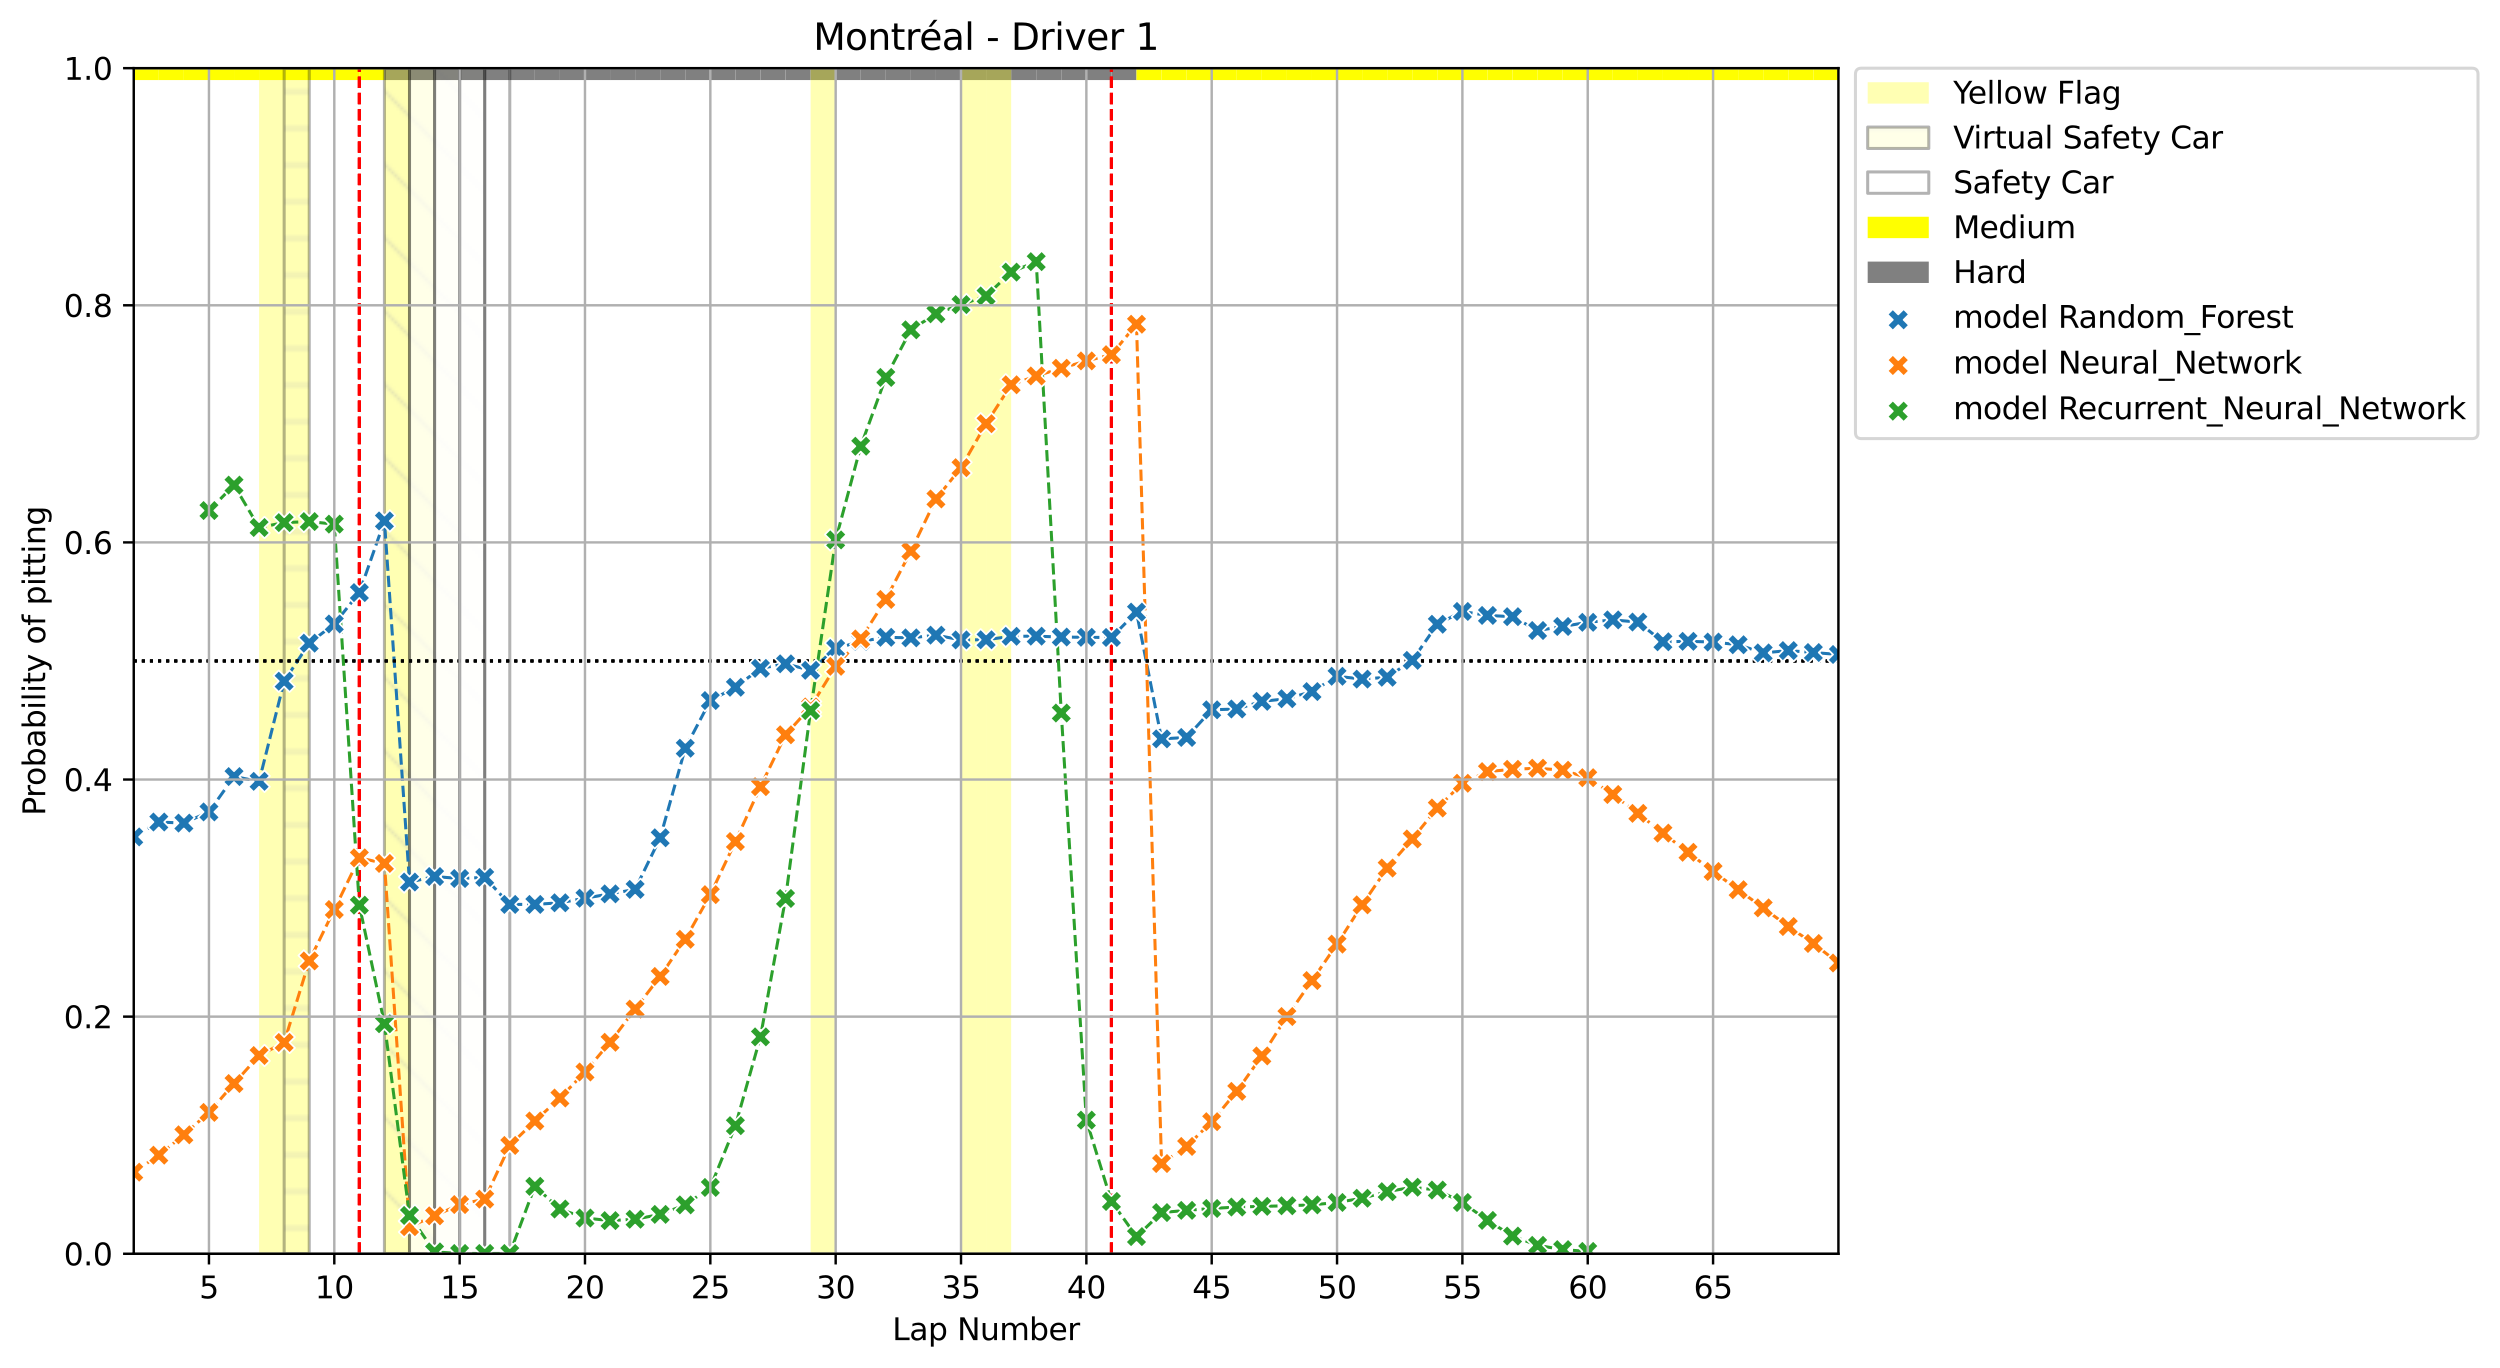 <?xml version="1.0" encoding="utf-8" standalone="no"?>
<!DOCTYPE svg PUBLIC "-//W3C//DTD SVG 1.1//EN"
  "http://www.w3.org/Graphics/SVG/1.1/DTD/svg11.dtd">
<svg xmlns:xlink="http://www.w3.org/1999/xlink" width="818.341pt" height="447.954pt" viewBox="0 0 818.341 447.954" xmlns="http://www.w3.org/2000/svg" version="1.1">
 <defs>
  <style type="text/css">*{stroke-linejoin: round; stroke-linecap: butt}</style>
 </defs>
 <g id="figure_1">
  <g id="patch_1">
   <path d="M 0 447.954 
L 818.341 447.954 
L 818.341 0 
L 0 0 
z
" style="fill: #ffffff"/>
  </g>
  <g id="axes_1">
   <g id="patch_2">
    <path d="M 43.781 410.398 
L 601.781 410.398 
L 601.781 22.318 
L 43.781 22.318 
z
" style="fill: #ffffff"/>
   </g>
   <g id="patch_3">
    <path d="M 35.575 26.199 
L 35.575 22.318 
L 43.781 22.318 
L 43.781 26.199 
z
" clip-path="url(#p511346a88a)" style="fill: #ffff00"/>
   </g>
   <g id="patch_4">
    <path d="M 43.781 26.199 
L 43.781 22.318 
L 51.987 22.318 
L 51.987 26.199 
z
" clip-path="url(#p511346a88a)" style="fill: #ffff00"/>
   </g>
   <g id="patch_5">
    <path d="M 51.987 26.199 
L 51.987 22.318 
L 60.193 22.318 
L 60.193 26.199 
z
" clip-path="url(#p511346a88a)" style="fill: #ffff00"/>
   </g>
   <g id="patch_6">
    <path d="M 60.193 26.199 
L 60.193 22.318 
L 68.399 22.318 
L 68.399 26.199 
z
" clip-path="url(#p511346a88a)" style="fill: #ffff00"/>
   </g>
   <g id="patch_7">
    <path d="M 68.399 26.199 
L 68.399 22.318 
L 76.605 22.318 
L 76.605 26.199 
z
" clip-path="url(#p511346a88a)" style="fill: #ffff00"/>
   </g>
   <g id="patch_8">
    <path d="M 76.605 26.199 
L 76.605 22.318 
L 84.811 22.318 
L 84.811 26.199 
z
" clip-path="url(#p511346a88a)" style="fill: #ffff00"/>
   </g>
   <g id="patch_9">
    <path d="M 84.811 26.199 
L 84.811 22.318 
L 93.017 22.318 
L 93.017 26.199 
z
" clip-path="url(#p511346a88a)" style="fill: #ffff00"/>
   </g>
   <g id="patch_10">
    <path d="M 93.017 26.199 
L 93.017 22.318 
L 101.222 22.318 
L 101.222 26.199 
z
" clip-path="url(#p511346a88a)" style="fill: #ffff00"/>
   </g>
   <g id="patch_11">
    <path d="M 101.222 26.199 
L 101.222 22.318 
L 109.428 22.318 
L 109.428 26.199 
z
" clip-path="url(#p511346a88a)" style="fill: #ffff00"/>
   </g>
   <g id="patch_12">
    <path d="M 109.428 26.199 
L 109.428 22.318 
L 117.634 22.318 
L 117.634 26.199 
z
" clip-path="url(#p511346a88a)" style="fill: #ffff00"/>
   </g>
   <g id="patch_13">
    <path d="M 117.634 26.199 
L 117.634 22.318 
L 125.84 22.318 
L 125.84 26.199 
z
" clip-path="url(#p511346a88a)" style="fill: #ffff00"/>
   </g>
   <g id="patch_14">
    <path d="M 125.84 26.199 
L 125.84 22.318 
L 134.046 22.318 
L 134.046 26.199 
z
" clip-path="url(#p511346a88a)" style="fill: #808080"/>
   </g>
   <g id="patch_15">
    <path d="M 134.046 26.199 
L 134.046 22.318 
L 142.252 22.318 
L 142.252 26.199 
z
" clip-path="url(#p511346a88a)" style="fill: #808080"/>
   </g>
   <g id="patch_16">
    <path d="M 142.252 26.199 
L 142.252 22.318 
L 150.458 22.318 
L 150.458 26.199 
z
" clip-path="url(#p511346a88a)" style="fill: #808080"/>
   </g>
   <g id="patch_17">
    <path d="M 150.458 26.199 
L 150.458 22.318 
L 158.664 22.318 
L 158.664 26.199 
z
" clip-path="url(#p511346a88a)" style="fill: #808080"/>
   </g>
   <g id="patch_18">
    <path d="M 158.664 26.199 
L 158.664 22.318 
L 166.869 22.318 
L 166.869 26.199 
z
" clip-path="url(#p511346a88a)" style="fill: #808080"/>
   </g>
   <g id="patch_19">
    <path d="M 166.869 26.199 
L 166.869 22.318 
L 175.075 22.318 
L 175.075 26.199 
z
" clip-path="url(#p511346a88a)" style="fill: #808080"/>
   </g>
   <g id="patch_20">
    <path d="M 175.075 26.199 
L 175.075 22.318 
L 183.281 22.318 
L 183.281 26.199 
z
" clip-path="url(#p511346a88a)" style="fill: #808080"/>
   </g>
   <g id="patch_21">
    <path d="M 183.281 26.199 
L 183.281 22.318 
L 191.487 22.318 
L 191.487 26.199 
z
" clip-path="url(#p511346a88a)" style="fill: #808080"/>
   </g>
   <g id="patch_22">
    <path d="M 191.487 26.199 
L 191.487 22.318 
L 199.693 22.318 
L 199.693 26.199 
z
" clip-path="url(#p511346a88a)" style="fill: #808080"/>
   </g>
   <g id="patch_23">
    <path d="M 199.693 26.199 
L 199.693 22.318 
L 207.899 22.318 
L 207.899 26.199 
z
" clip-path="url(#p511346a88a)" style="fill: #808080"/>
   </g>
   <g id="patch_24">
    <path d="M 207.899 26.199 
L 207.899 22.318 
L 216.105 22.318 
L 216.105 26.199 
z
" clip-path="url(#p511346a88a)" style="fill: #808080"/>
   </g>
   <g id="patch_25">
    <path d="M 216.105 26.199 
L 216.105 22.318 
L 224.311 22.318 
L 224.311 26.199 
z
" clip-path="url(#p511346a88a)" style="fill: #808080"/>
   </g>
   <g id="patch_26">
    <path d="M 224.311 26.199 
L 224.311 22.318 
L 232.517 22.318 
L 232.517 26.199 
z
" clip-path="url(#p511346a88a)" style="fill: #808080"/>
   </g>
   <g id="patch_27">
    <path d="M 232.517 26.199 
L 232.517 22.318 
L 240.722 22.318 
L 240.722 26.199 
z
" clip-path="url(#p511346a88a)" style="fill: #808080"/>
   </g>
   <g id="patch_28">
    <path d="M 240.722 26.199 
L 240.722 22.318 
L 248.928 22.318 
L 248.928 26.199 
z
" clip-path="url(#p511346a88a)" style="fill: #808080"/>
   </g>
   <g id="patch_29">
    <path d="M 248.928 26.199 
L 248.928 22.318 
L 257.134 22.318 
L 257.134 26.199 
z
" clip-path="url(#p511346a88a)" style="fill: #808080"/>
   </g>
   <g id="patch_30">
    <path d="M 257.134 26.199 
L 257.134 22.318 
L 265.34 22.318 
L 265.34 26.199 
z
" clip-path="url(#p511346a88a)" style="fill: #808080"/>
   </g>
   <g id="patch_31">
    <path d="M 265.34 26.199 
L 265.34 22.318 
L 273.546 22.318 
L 273.546 26.199 
z
" clip-path="url(#p511346a88a)" style="fill: #808080"/>
   </g>
   <g id="patch_32">
    <path d="M 273.546 26.199 
L 273.546 22.318 
L 281.752 22.318 
L 281.752 26.199 
z
" clip-path="url(#p511346a88a)" style="fill: #808080"/>
   </g>
   <g id="patch_33">
    <path d="M 281.752 26.199 
L 281.752 22.318 
L 289.958 22.318 
L 289.958 26.199 
z
" clip-path="url(#p511346a88a)" style="fill: #808080"/>
   </g>
   <g id="patch_34">
    <path d="M 289.958 26.199 
L 289.958 22.318 
L 298.164 22.318 
L 298.164 26.199 
z
" clip-path="url(#p511346a88a)" style="fill: #808080"/>
   </g>
   <g id="patch_35">
    <path d="M 298.164 26.199 
L 298.164 22.318 
L 306.369 22.318 
L 306.369 26.199 
z
" clip-path="url(#p511346a88a)" style="fill: #808080"/>
   </g>
   <g id="patch_36">
    <path d="M 306.369 26.199 
L 306.369 22.318 
L 314.575 22.318 
L 314.575 26.199 
z
" clip-path="url(#p511346a88a)" style="fill: #808080"/>
   </g>
   <g id="patch_37">
    <path d="M 314.575 26.199 
L 314.575 22.318 
L 322.781 22.318 
L 322.781 26.199 
z
" clip-path="url(#p511346a88a)" style="fill: #808080"/>
   </g>
   <g id="patch_38">
    <path d="M 322.781 26.199 
L 322.781 22.318 
L 330.987 22.318 
L 330.987 26.199 
z
" clip-path="url(#p511346a88a)" style="fill: #808080"/>
   </g>
   <g id="patch_39">
    <path d="M 330.987 26.199 
L 330.987 22.318 
L 339.193 22.318 
L 339.193 26.199 
z
" clip-path="url(#p511346a88a)" style="fill: #808080"/>
   </g>
   <g id="patch_40">
    <path d="M 339.193 26.199 
L 339.193 22.318 
L 347.399 22.318 
L 347.399 26.199 
z
" clip-path="url(#p511346a88a)" style="fill: #808080"/>
   </g>
   <g id="patch_41">
    <path d="M 347.399 26.199 
L 347.399 22.318 
L 355.605 22.318 
L 355.605 26.199 
z
" clip-path="url(#p511346a88a)" style="fill: #808080"/>
   </g>
   <g id="patch_42">
    <path d="M 355.605 26.199 
L 355.605 22.318 
L 363.811 22.318 
L 363.811 26.199 
z
" clip-path="url(#p511346a88a)" style="fill: #808080"/>
   </g>
   <g id="patch_43">
    <path d="M 363.811 26.199 
L 363.811 22.318 
L 372.017 22.318 
L 372.017 26.199 
z
" clip-path="url(#p511346a88a)" style="fill: #808080"/>
   </g>
   <g id="patch_44">
    <path d="M 372.017 26.199 
L 372.017 22.318 
L 380.222 22.318 
L 380.222 26.199 
z
" clip-path="url(#p511346a88a)" style="fill: #ffff00"/>
   </g>
   <g id="patch_45">
    <path d="M 380.222 26.199 
L 380.222 22.318 
L 388.428 22.318 
L 388.428 26.199 
z
" clip-path="url(#p511346a88a)" style="fill: #ffff00"/>
   </g>
   <g id="patch_46">
    <path d="M 388.428 26.199 
L 388.428 22.318 
L 396.634 22.318 
L 396.634 26.199 
z
" clip-path="url(#p511346a88a)" style="fill: #ffff00"/>
   </g>
   <g id="patch_47">
    <path d="M 396.634 26.199 
L 396.634 22.318 
L 404.84 22.318 
L 404.84 26.199 
z
" clip-path="url(#p511346a88a)" style="fill: #ffff00"/>
   </g>
   <g id="patch_48">
    <path d="M 404.84 26.199 
L 404.84 22.318 
L 413.046 22.318 
L 413.046 26.199 
z
" clip-path="url(#p511346a88a)" style="fill: #ffff00"/>
   </g>
   <g id="patch_49">
    <path d="M 413.046 26.199 
L 413.046 22.318 
L 421.252 22.318 
L 421.252 26.199 
z
" clip-path="url(#p511346a88a)" style="fill: #ffff00"/>
   </g>
   <g id="patch_50">
    <path d="M 421.252 26.199 
L 421.252 22.318 
L 429.458 22.318 
L 429.458 26.199 
z
" clip-path="url(#p511346a88a)" style="fill: #ffff00"/>
   </g>
   <g id="patch_51">
    <path d="M 429.458 26.199 
L 429.458 22.318 
L 437.664 22.318 
L 437.664 26.199 
z
" clip-path="url(#p511346a88a)" style="fill: #ffff00"/>
   </g>
   <g id="patch_52">
    <path d="M 437.664 26.199 
L 437.664 22.318 
L 445.869 22.318 
L 445.869 26.199 
z
" clip-path="url(#p511346a88a)" style="fill: #ffff00"/>
   </g>
   <g id="patch_53">
    <path d="M 445.869 26.199 
L 445.869 22.318 
L 454.075 22.318 
L 454.075 26.199 
z
" clip-path="url(#p511346a88a)" style="fill: #ffff00"/>
   </g>
   <g id="patch_54">
    <path d="M 454.075 26.199 
L 454.075 22.318 
L 462.281 22.318 
L 462.281 26.199 
z
" clip-path="url(#p511346a88a)" style="fill: #ffff00"/>
   </g>
   <g id="patch_55">
    <path d="M 462.281 26.199 
L 462.281 22.318 
L 470.487 22.318 
L 470.487 26.199 
z
" clip-path="url(#p511346a88a)" style="fill: #ffff00"/>
   </g>
   <g id="patch_56">
    <path d="M 470.487 26.199 
L 470.487 22.318 
L 478.693 22.318 
L 478.693 26.199 
z
" clip-path="url(#p511346a88a)" style="fill: #ffff00"/>
   </g>
   <g id="patch_57">
    <path d="M 478.693 26.199 
L 478.693 22.318 
L 486.899 22.318 
L 486.899 26.199 
z
" clip-path="url(#p511346a88a)" style="fill: #ffff00"/>
   </g>
   <g id="patch_58">
    <path d="M 486.899 26.199 
L 486.899 22.318 
L 495.105 22.318 
L 495.105 26.199 
z
" clip-path="url(#p511346a88a)" style="fill: #ffff00"/>
   </g>
   <g id="patch_59">
    <path d="M 495.105 26.199 
L 495.105 22.318 
L 503.311 22.318 
L 503.311 26.199 
z
" clip-path="url(#p511346a88a)" style="fill: #ffff00"/>
   </g>
   <g id="patch_60">
    <path d="M 503.311 26.199 
L 503.311 22.318 
L 511.517 22.318 
L 511.517 26.199 
z
" clip-path="url(#p511346a88a)" style="fill: #ffff00"/>
   </g>
   <g id="patch_61">
    <path d="M 511.517 26.199 
L 511.517 22.318 
L 519.722 22.318 
L 519.722 26.199 
z
" clip-path="url(#p511346a88a)" style="fill: #ffff00"/>
   </g>
   <g id="patch_62">
    <path d="M 519.722 26.199 
L 519.722 22.318 
L 527.928 22.318 
L 527.928 26.199 
z
" clip-path="url(#p511346a88a)" style="fill: #ffff00"/>
   </g>
   <g id="patch_63">
    <path d="M 527.928 26.199 
L 527.928 22.318 
L 536.134 22.318 
L 536.134 26.199 
z
" clip-path="url(#p511346a88a)" style="fill: #ffff00"/>
   </g>
   <g id="patch_64">
    <path d="M 536.134 26.199 
L 536.134 22.318 
L 544.34 22.318 
L 544.34 26.199 
z
" clip-path="url(#p511346a88a)" style="fill: #ffff00"/>
   </g>
   <g id="patch_65">
    <path d="M 544.34 26.199 
L 544.34 22.318 
L 552.546 22.318 
L 552.546 26.199 
z
" clip-path="url(#p511346a88a)" style="fill: #ffff00"/>
   </g>
   <g id="patch_66">
    <path d="M 552.546 26.199 
L 552.546 22.318 
L 560.752 22.318 
L 560.752 26.199 
z
" clip-path="url(#p511346a88a)" style="fill: #ffff00"/>
   </g>
   <g id="patch_67">
    <path d="M 560.752 26.199 
L 560.752 22.318 
L 568.958 22.318 
L 568.958 26.199 
z
" clip-path="url(#p511346a88a)" style="fill: #ffff00"/>
   </g>
   <g id="patch_68">
    <path d="M 568.958 26.199 
L 568.958 22.318 
L 577.164 22.318 
L 577.164 26.199 
z
" clip-path="url(#p511346a88a)" style="fill: #ffff00"/>
   </g>
   <g id="patch_69">
    <path d="M 577.164 26.199 
L 577.164 22.318 
L 585.369 22.318 
L 585.369 26.199 
z
" clip-path="url(#p511346a88a)" style="fill: #ffff00"/>
   </g>
   <g id="patch_70">
    <path d="M 585.369 26.199 
L 585.369 22.318 
L 593.575 22.318 
L 593.575 26.199 
z
" clip-path="url(#p511346a88a)" style="fill: #ffff00"/>
   </g>
   <g id="patch_71">
    <path d="M 593.575 26.199 
L 593.575 22.318 
L 601.781 22.318 
L 601.781 26.199 
z
" clip-path="url(#p511346a88a)" style="fill: #ffff00"/>
   </g>
   <g id="patch_72">
    <path d="M 84.811 410.398 
L 84.811 22.318 
L 93.017 22.318 
L 93.017 410.398 
z
" clip-path="url(#p511346a88a)" style="fill: #ffff00; opacity: 0.3"/>
   </g>
   <g id="patch_73">
    <path d="M 93.017 410.398 
L 93.017 22.318 
L 101.222 22.318 
L 101.222 410.398 
z
" clip-path="url(#p511346a88a)" style="fill: url(#h044a2a73de); opacity: 0.3; stroke: #000000; stroke-linejoin: miter"/>
   </g>
   <g id="patch_74">
    <path d="M 125.84 410.398 
L 125.84 22.318 
L 134.046 22.318 
L 134.046 410.398 
z
" clip-path="url(#p511346a88a)" style="fill: url(#h9a441a5ef4); opacity: 0.3; stroke: #000000; stroke-linejoin: miter"/>
   </g>
   <g id="patch_75">
    <path d="M 134.046 410.398 
L 134.046 22.318 
L 142.252 22.318 
L 142.252 410.398 
z
" clip-path="url(#p511346a88a)" style="fill: url(#h9a441a5ef4); opacity: 0.3; stroke: #000000; stroke-linejoin: miter"/>
   </g>
   <g id="patch_76">
    <path d="M 142.252 410.398 
L 142.252 22.318 
L 150.458 22.318 
L 150.458 410.398 
z
" clip-path="url(#p511346a88a)" style="fill: url(#h9a441a5ef4); opacity: 0.3; stroke: #000000; stroke-linejoin: miter"/>
   </g>
   <g id="patch_77">
    <path d="M 150.458 410.398 
L 150.458 22.318 
L 158.664 22.318 
L 158.664 410.398 
z
" clip-path="url(#p511346a88a)" style="fill: url(#h9a441a5ef4); opacity: 0.3; stroke: #000000; stroke-linejoin: miter"/>
   </g>
   <g id="patch_78">
    <path d="M 158.664 410.398 
L 158.664 22.318 
L 166.869 22.318 
L 166.869 410.398 
z
" clip-path="url(#p511346a88a)" style="fill: url(#h9a441a5ef4); opacity: 0.3; stroke: #000000; stroke-linejoin: miter"/>
   </g>
   <g id="patch_79">
    <path d="M 265.34 410.398 
L 265.34 22.318 
L 273.546 22.318 
L 273.546 410.398 
z
" clip-path="url(#p511346a88a)" style="fill: #ffff00; opacity: 0.3"/>
   </g>
   <g id="patch_80">
    <path d="M 314.575 410.398 
L 314.575 22.318 
L 322.781 22.318 
L 322.781 410.398 
z
" clip-path="url(#p511346a88a)" style="fill: #ffff00; opacity: 0.3"/>
   </g>
   <g id="patch_81">
    <path d="M 322.781 410.398 
L 322.781 22.318 
L 330.987 22.318 
L 330.987 410.398 
z
" clip-path="url(#p511346a88a)" style="fill: #ffff00; opacity: 0.3"/>
   </g>
   <g id="LineCollection_1">
    <path d="M 43.781 216.358 
L 601.781 216.358 
" clip-path="url(#p511346a88a)" style="fill: none; stroke-dasharray: 1,1.65; stroke-dashoffset: 0; stroke: #000000"/>
   </g>
   <g id="LineCollection_2">
    <path d="M 117.634 410.398 
L 117.634 22.318 
" clip-path="url(#p511346a88a)" style="fill: none; stroke-dasharray: 3.7,1.6; stroke-dashoffset: 0; stroke: #ff0000"/>
    <path d="M 363.811 410.398 
L 363.811 22.318 
" clip-path="url(#p511346a88a)" style="fill: none; stroke-dasharray: 3.7,1.6; stroke-dashoffset: 0; stroke: #ff0000"/>
   </g>
   <g id="line2d_1">
    <path d="M 43.781 273.955 
L 51.987 269.077 
L 60.193 269.426 
L 68.399 265.773 
L 76.605 254.197 
L 84.811 255.758 
L 93.017 222.984 
L 101.222 210.527 
L 109.428 204.248 
L 117.634 193.97 
L 125.84 170.522 
L 134.046 288.725 
L 142.252 286.918 
L 150.458 287.569 
L 158.664 287.198 
L 166.869 296.051 
L 175.075 296.049 
L 183.281 295.512 
L 191.487 294.013 
L 199.693 292.594 
L 207.899 291.127 
L 216.105 274.234 
L 224.311 244.919 
L 232.517 229.311 
L 240.722 224.965 
L 248.928 218.783 
L 257.134 217.291 
L 265.34 219.413 
L 273.546 212.278 
L 281.752 209.96 
L 289.958 208.611 
L 298.164 208.796 
L 306.369 207.903 
L 314.575 209.465 
L 322.781 209.419 
L 330.987 208.283 
L 339.193 208.243 
L 347.399 208.527 
L 355.605 208.613 
L 363.811 208.664 
L 372.017 200.356 
L 380.222 241.862 
L 388.428 241.393 
L 396.634 232.349 
L 404.84 232.081 
L 413.046 229.583 
L 421.252 228.718 
L 429.458 226.382 
L 437.664 221.363 
L 445.869 222.293 
L 454.075 221.69 
L 462.281 216.164 
L 470.487 204.342 
L 478.693 200.152 
L 486.899 201.452 
L 495.105 201.859 
L 503.311 206.386 
L 511.517 205.073 
L 519.722 203.705 
L 527.928 202.918 
L 536.134 203.619 
L 544.34 210.077 
L 552.546 209.929 
L 560.752 210.163 
L 568.958 211.048 
L 577.164 213.716 
L 585.369 212.957 
L 593.575 213.595 
L 601.781 214.236 
" clip-path="url(#p511346a88a)" style="fill: none; stroke-dasharray: 3.7,1.6; stroke-dashoffset: 0; stroke: #1f77b4"/>
   </g>
   <g id="LineCollection_3">
    <path d="M 43.781 216.358 
L 601.781 216.358 
" clip-path="url(#p511346a88a)" style="fill: none; stroke-dasharray: 1,1.65; stroke-dashoffset: 0; stroke: #000000"/>
   </g>
   <g id="LineCollection_4">
    <path d="M 117.634 410.398 
L 117.634 22.318 
" clip-path="url(#p511346a88a)" style="fill: none; stroke-dasharray: 3.7,1.6; stroke-dashoffset: 0; stroke: #ff0000"/>
    <path d="M 363.811 410.398 
L 363.811 22.318 
" clip-path="url(#p511346a88a)" style="fill: none; stroke-dasharray: 3.7,1.6; stroke-dashoffset: 0; stroke: #ff0000"/>
   </g>
   <g id="line2d_2">
    <path d="M 43.781 383.698 
L 51.987 378.127 
L 60.193 371.461 
L 68.399 364.132 
L 76.605 354.676 
L 84.811 345.509 
L 93.017 341.241 
L 101.222 314.545 
L 109.428 297.723 
L 117.634 280.802 
L 125.84 282.635 
L 134.046 401.53 
L 142.252 397.986 
L 150.458 394.29 
L 158.664 392.518 
L 166.869 374.946 
L 175.075 366.939 
L 183.281 359.422 
L 191.487 350.902 
L 199.693 341.173 
L 207.899 330.319 
L 216.105 319.624 
L 224.311 307.463 
L 232.517 292.848 
L 240.722 275.47 
L 248.928 257.495 
L 257.134 240.522 
L 265.34 231.415 
L 273.546 218.113 
L 281.752 209.147 
L 289.958 196.219 
L 298.164 180.389 
L 306.369 163.325 
L 314.575 153.088 
L 322.781 138.692 
L 330.987 125.952 
L 339.193 123.057 
L 347.399 120.545 
L 355.605 118.138 
L 363.811 116.098 
L 372.017 106.128 
L 380.222 380.867 
L 388.428 375.27 
L 396.634 367.17 
L 404.84 357.238 
L 413.046 345.645 
L 421.252 332.744 
L 429.458 320.97 
L 437.664 309.048 
L 445.869 296.189 
L 454.075 284.146 
L 462.281 274.621 
L 470.487 264.494 
L 478.693 256.388 
L 486.899 252.574 
L 495.105 251.824 
L 503.311 251.463 
L 511.517 252.119 
L 519.722 254.565 
L 527.928 260.066 
L 536.134 266.246 
L 544.34 272.705 
L 552.546 278.989 
L 560.752 285.272 
L 568.958 291.234 
L 577.164 297.179 
L 585.369 303.287 
L 593.575 308.833 
L 601.781 315.226 
" clip-path="url(#p511346a88a)" style="fill: none; stroke-dasharray: 3.7,1.6; stroke-dashoffset: 0; stroke: #ff7f0e"/>
   </g>
   <g id="LineCollection_5">
    <path d="M 43.781 216.358 
L 601.781 216.358 
" clip-path="url(#p511346a88a)" style="fill: none; stroke-dasharray: 1,1.65; stroke-dashoffset: 0; stroke: #000000"/>
   </g>
   <g id="LineCollection_6">
    <path d="M 117.634 410.398 
L 117.634 22.318 
" clip-path="url(#p511346a88a)" style="fill: none; stroke-dasharray: 3.7,1.6; stroke-dashoffset: 0; stroke: #ff0000"/>
    <path d="M 363.811 410.398 
L 363.811 22.318 
" clip-path="url(#p511346a88a)" style="fill: none; stroke-dasharray: 3.7,1.6; stroke-dashoffset: 0; stroke: #ff0000"/>
   </g>
   <g id="line2d_3">
    <path d="M 68.399 167.119 
L 76.605 158.79 
L 84.811 172.669 
L 93.017 171.074 
L 101.222 170.726 
L 109.428 171.566 
L 117.634 296.294 
L 125.84 335.11 
L 134.046 397.861 
L 142.252 409.787 
L 150.458 410.31 
L 158.664 410.306 
L 166.869 410.315 
L 175.075 388.332 
L 183.281 395.76 
L 191.487 398.702 
L 199.693 399.548 
L 207.899 399.103 
L 216.105 397.513 
L 224.311 394.4 
L 232.517 388.692 
L 240.722 368.473 
L 248.928 339.405 
L 257.134 294.102 
L 265.34 232.598 
L 273.546 176.737 
L 281.752 146.068 
L 289.958 123.544 
L 298.164 107.966 
L 306.369 102.719 
L 314.575 99.702 
L 322.781 96.878 
L 330.987 89.077 
L 339.193 85.649 
L 347.399 233.4 
L 355.605 366.654 
L 363.811 393.283 
L 372.017 404.781 
L 380.222 396.916 
L 388.428 396.194 
L 396.634 395.581 
L 404.84 395.114 
L 413.046 394.89 
L 421.252 394.693 
L 429.458 394.403 
L 437.664 393.608 
L 445.869 392.23 
L 454.075 390.076 
L 462.281 388.627 
L 470.487 389.543 
L 478.693 393.616 
L 486.899 399.483 
L 495.105 404.605 
L 503.311 407.649 
L 511.517 409.045 
L 519.722 409.634 
" clip-path="url(#p511346a88a)" style="fill: none; stroke-dasharray: 3.7,1.6; stroke-dashoffset: 0; stroke: #2ca02c"/>
   </g>
   <g id="PathCollection_1">
    <defs>
     <path id="m9cd019f34e" d="M -1.768 3.536 
L 0 1.768 
L 1.768 3.536 
L 3.536 1.768 
L 1.768 0 
L 3.536 -1.768 
L 1.768 -3.536 
L 0 -1.768 
L -1.768 -3.536 
L -3.536 -1.768 
L -1.768 0 
L -3.536 1.768 
z
" style="stroke: #ffffff; stroke-width: 0.566"/>
    </defs>
    <g clip-path="url(#p511346a88a)">
     <use xlink:href="#m9cd019f34e" x="43.781" y="273.955" style="fill: #1f77b4; stroke: #ffffff; stroke-width: 0.566"/>
     <use xlink:href="#m9cd019f34e" x="51.987" y="269.077" style="fill: #1f77b4; stroke: #ffffff; stroke-width: 0.566"/>
     <use xlink:href="#m9cd019f34e" x="60.193" y="269.426" style="fill: #1f77b4; stroke: #ffffff; stroke-width: 0.566"/>
     <use xlink:href="#m9cd019f34e" x="68.399" y="265.773" style="fill: #1f77b4; stroke: #ffffff; stroke-width: 0.566"/>
     <use xlink:href="#m9cd019f34e" x="76.605" y="254.197" style="fill: #1f77b4; stroke: #ffffff; stroke-width: 0.566"/>
     <use xlink:href="#m9cd019f34e" x="84.811" y="255.758" style="fill: #1f77b4; stroke: #ffffff; stroke-width: 0.566"/>
     <use xlink:href="#m9cd019f34e" x="93.017" y="222.984" style="fill: #1f77b4; stroke: #ffffff; stroke-width: 0.566"/>
     <use xlink:href="#m9cd019f34e" x="101.222" y="210.527" style="fill: #1f77b4; stroke: #ffffff; stroke-width: 0.566"/>
     <use xlink:href="#m9cd019f34e" x="109.428" y="204.248" style="fill: #1f77b4; stroke: #ffffff; stroke-width: 0.566"/>
     <use xlink:href="#m9cd019f34e" x="117.634" y="193.97" style="fill: #1f77b4; stroke: #ffffff; stroke-width: 0.566"/>
     <use xlink:href="#m9cd019f34e" x="125.84" y="170.522" style="fill: #1f77b4; stroke: #ffffff; stroke-width: 0.566"/>
     <use xlink:href="#m9cd019f34e" x="134.046" y="288.725" style="fill: #1f77b4; stroke: #ffffff; stroke-width: 0.566"/>
     <use xlink:href="#m9cd019f34e" x="142.252" y="286.918" style="fill: #1f77b4; stroke: #ffffff; stroke-width: 0.566"/>
     <use xlink:href="#m9cd019f34e" x="150.458" y="287.569" style="fill: #1f77b4; stroke: #ffffff; stroke-width: 0.566"/>
     <use xlink:href="#m9cd019f34e" x="158.664" y="287.198" style="fill: #1f77b4; stroke: #ffffff; stroke-width: 0.566"/>
     <use xlink:href="#m9cd019f34e" x="166.869" y="296.051" style="fill: #1f77b4; stroke: #ffffff; stroke-width: 0.566"/>
     <use xlink:href="#m9cd019f34e" x="175.075" y="296.049" style="fill: #1f77b4; stroke: #ffffff; stroke-width: 0.566"/>
     <use xlink:href="#m9cd019f34e" x="183.281" y="295.512" style="fill: #1f77b4; stroke: #ffffff; stroke-width: 0.566"/>
     <use xlink:href="#m9cd019f34e" x="191.487" y="294.013" style="fill: #1f77b4; stroke: #ffffff; stroke-width: 0.566"/>
     <use xlink:href="#m9cd019f34e" x="199.693" y="292.594" style="fill: #1f77b4; stroke: #ffffff; stroke-width: 0.566"/>
     <use xlink:href="#m9cd019f34e" x="207.899" y="291.127" style="fill: #1f77b4; stroke: #ffffff; stroke-width: 0.566"/>
     <use xlink:href="#m9cd019f34e" x="216.105" y="274.234" style="fill: #1f77b4; stroke: #ffffff; stroke-width: 0.566"/>
     <use xlink:href="#m9cd019f34e" x="224.311" y="244.919" style="fill: #1f77b4; stroke: #ffffff; stroke-width: 0.566"/>
     <use xlink:href="#m9cd019f34e" x="232.517" y="229.311" style="fill: #1f77b4; stroke: #ffffff; stroke-width: 0.566"/>
     <use xlink:href="#m9cd019f34e" x="240.722" y="224.965" style="fill: #1f77b4; stroke: #ffffff; stroke-width: 0.566"/>
     <use xlink:href="#m9cd019f34e" x="248.928" y="218.783" style="fill: #1f77b4; stroke: #ffffff; stroke-width: 0.566"/>
     <use xlink:href="#m9cd019f34e" x="257.134" y="217.291" style="fill: #1f77b4; stroke: #ffffff; stroke-width: 0.566"/>
     <use xlink:href="#m9cd019f34e" x="265.34" y="219.413" style="fill: #1f77b4; stroke: #ffffff; stroke-width: 0.566"/>
     <use xlink:href="#m9cd019f34e" x="273.546" y="212.278" style="fill: #1f77b4; stroke: #ffffff; stroke-width: 0.566"/>
     <use xlink:href="#m9cd019f34e" x="281.752" y="209.96" style="fill: #1f77b4; stroke: #ffffff; stroke-width: 0.566"/>
     <use xlink:href="#m9cd019f34e" x="289.958" y="208.611" style="fill: #1f77b4; stroke: #ffffff; stroke-width: 0.566"/>
     <use xlink:href="#m9cd019f34e" x="298.164" y="208.796" style="fill: #1f77b4; stroke: #ffffff; stroke-width: 0.566"/>
     <use xlink:href="#m9cd019f34e" x="306.369" y="207.903" style="fill: #1f77b4; stroke: #ffffff; stroke-width: 0.566"/>
     <use xlink:href="#m9cd019f34e" x="314.575" y="209.465" style="fill: #1f77b4; stroke: #ffffff; stroke-width: 0.566"/>
     <use xlink:href="#m9cd019f34e" x="322.781" y="209.419" style="fill: #1f77b4; stroke: #ffffff; stroke-width: 0.566"/>
     <use xlink:href="#m9cd019f34e" x="330.987" y="208.283" style="fill: #1f77b4; stroke: #ffffff; stroke-width: 0.566"/>
     <use xlink:href="#m9cd019f34e" x="339.193" y="208.243" style="fill: #1f77b4; stroke: #ffffff; stroke-width: 0.566"/>
     <use xlink:href="#m9cd019f34e" x="347.399" y="208.527" style="fill: #1f77b4; stroke: #ffffff; stroke-width: 0.566"/>
     <use xlink:href="#m9cd019f34e" x="355.605" y="208.613" style="fill: #1f77b4; stroke: #ffffff; stroke-width: 0.566"/>
     <use xlink:href="#m9cd019f34e" x="363.811" y="208.664" style="fill: #1f77b4; stroke: #ffffff; stroke-width: 0.566"/>
     <use xlink:href="#m9cd019f34e" x="372.017" y="200.356" style="fill: #1f77b4; stroke: #ffffff; stroke-width: 0.566"/>
     <use xlink:href="#m9cd019f34e" x="380.222" y="241.862" style="fill: #1f77b4; stroke: #ffffff; stroke-width: 0.566"/>
     <use xlink:href="#m9cd019f34e" x="388.428" y="241.393" style="fill: #1f77b4; stroke: #ffffff; stroke-width: 0.566"/>
     <use xlink:href="#m9cd019f34e" x="396.634" y="232.349" style="fill: #1f77b4; stroke: #ffffff; stroke-width: 0.566"/>
     <use xlink:href="#m9cd019f34e" x="404.84" y="232.081" style="fill: #1f77b4; stroke: #ffffff; stroke-width: 0.566"/>
     <use xlink:href="#m9cd019f34e" x="413.046" y="229.583" style="fill: #1f77b4; stroke: #ffffff; stroke-width: 0.566"/>
     <use xlink:href="#m9cd019f34e" x="421.252" y="228.718" style="fill: #1f77b4; stroke: #ffffff; stroke-width: 0.566"/>
     <use xlink:href="#m9cd019f34e" x="429.458" y="226.382" style="fill: #1f77b4; stroke: #ffffff; stroke-width: 0.566"/>
     <use xlink:href="#m9cd019f34e" x="437.664" y="221.363" style="fill: #1f77b4; stroke: #ffffff; stroke-width: 0.566"/>
     <use xlink:href="#m9cd019f34e" x="445.869" y="222.293" style="fill: #1f77b4; stroke: #ffffff; stroke-width: 0.566"/>
     <use xlink:href="#m9cd019f34e" x="454.075" y="221.69" style="fill: #1f77b4; stroke: #ffffff; stroke-width: 0.566"/>
     <use xlink:href="#m9cd019f34e" x="462.281" y="216.164" style="fill: #1f77b4; stroke: #ffffff; stroke-width: 0.566"/>
     <use xlink:href="#m9cd019f34e" x="470.487" y="204.342" style="fill: #1f77b4; stroke: #ffffff; stroke-width: 0.566"/>
     <use xlink:href="#m9cd019f34e" x="478.693" y="200.152" style="fill: #1f77b4; stroke: #ffffff; stroke-width: 0.566"/>
     <use xlink:href="#m9cd019f34e" x="486.899" y="201.452" style="fill: #1f77b4; stroke: #ffffff; stroke-width: 0.566"/>
     <use xlink:href="#m9cd019f34e" x="495.105" y="201.859" style="fill: #1f77b4; stroke: #ffffff; stroke-width: 0.566"/>
     <use xlink:href="#m9cd019f34e" x="503.311" y="206.386" style="fill: #1f77b4; stroke: #ffffff; stroke-width: 0.566"/>
     <use xlink:href="#m9cd019f34e" x="511.517" y="205.073" style="fill: #1f77b4; stroke: #ffffff; stroke-width: 0.566"/>
     <use xlink:href="#m9cd019f34e" x="519.722" y="203.705" style="fill: #1f77b4; stroke: #ffffff; stroke-width: 0.566"/>
     <use xlink:href="#m9cd019f34e" x="527.928" y="202.918" style="fill: #1f77b4; stroke: #ffffff; stroke-width: 0.566"/>
     <use xlink:href="#m9cd019f34e" x="536.134" y="203.619" style="fill: #1f77b4; stroke: #ffffff; stroke-width: 0.566"/>
     <use xlink:href="#m9cd019f34e" x="544.34" y="210.077" style="fill: #1f77b4; stroke: #ffffff; stroke-width: 0.566"/>
     <use xlink:href="#m9cd019f34e" x="552.546" y="209.929" style="fill: #1f77b4; stroke: #ffffff; stroke-width: 0.566"/>
     <use xlink:href="#m9cd019f34e" x="560.752" y="210.163" style="fill: #1f77b4; stroke: #ffffff; stroke-width: 0.566"/>
     <use xlink:href="#m9cd019f34e" x="568.958" y="211.048" style="fill: #1f77b4; stroke: #ffffff; stroke-width: 0.566"/>
     <use xlink:href="#m9cd019f34e" x="577.164" y="213.716" style="fill: #1f77b4; stroke: #ffffff; stroke-width: 0.566"/>
     <use xlink:href="#m9cd019f34e" x="585.369" y="212.957" style="fill: #1f77b4; stroke: #ffffff; stroke-width: 0.566"/>
     <use xlink:href="#m9cd019f34e" x="593.575" y="213.595" style="fill: #1f77b4; stroke: #ffffff; stroke-width: 0.566"/>
     <use xlink:href="#m9cd019f34e" x="601.781" y="214.236" style="fill: #1f77b4; stroke: #ffffff; stroke-width: 0.566"/>
    </g>
   </g>
   <g id="PolyCollection_1"/>
   <g id="PathCollection_2">
    <defs>
     <path id="m57f6f7ce91" d="M -1.768 3.536 
L 0 1.768 
L 1.768 3.536 
L 3.536 1.768 
L 1.768 0 
L 3.536 -1.768 
L 1.768 -3.536 
L 0 -1.768 
L -1.768 -3.536 
L -3.536 -1.768 
L -1.768 0 
L -3.536 1.768 
z
" style="stroke: #ffffff; stroke-width: 0.566"/>
    </defs>
    <g clip-path="url(#p511346a88a)">
     <use xlink:href="#m57f6f7ce91" x="43.781" y="383.698" style="fill: #ff7f0e; stroke: #ffffff; stroke-width: 0.566"/>
     <use xlink:href="#m57f6f7ce91" x="51.987" y="378.127" style="fill: #ff7f0e; stroke: #ffffff; stroke-width: 0.566"/>
     <use xlink:href="#m57f6f7ce91" x="60.193" y="371.461" style="fill: #ff7f0e; stroke: #ffffff; stroke-width: 0.566"/>
     <use xlink:href="#m57f6f7ce91" x="68.399" y="364.132" style="fill: #ff7f0e; stroke: #ffffff; stroke-width: 0.566"/>
     <use xlink:href="#m57f6f7ce91" x="76.605" y="354.676" style="fill: #ff7f0e; stroke: #ffffff; stroke-width: 0.566"/>
     <use xlink:href="#m57f6f7ce91" x="84.811" y="345.509" style="fill: #ff7f0e; stroke: #ffffff; stroke-width: 0.566"/>
     <use xlink:href="#m57f6f7ce91" x="93.017" y="341.241" style="fill: #ff7f0e; stroke: #ffffff; stroke-width: 0.566"/>
     <use xlink:href="#m57f6f7ce91" x="101.222" y="314.545" style="fill: #ff7f0e; stroke: #ffffff; stroke-width: 0.566"/>
     <use xlink:href="#m57f6f7ce91" x="109.428" y="297.723" style="fill: #ff7f0e; stroke: #ffffff; stroke-width: 0.566"/>
     <use xlink:href="#m57f6f7ce91" x="117.634" y="280.802" style="fill: #ff7f0e; stroke: #ffffff; stroke-width: 0.566"/>
     <use xlink:href="#m57f6f7ce91" x="125.84" y="282.635" style="fill: #ff7f0e; stroke: #ffffff; stroke-width: 0.566"/>
     <use xlink:href="#m57f6f7ce91" x="134.046" y="401.53" style="fill: #ff7f0e; stroke: #ffffff; stroke-width: 0.566"/>
     <use xlink:href="#m57f6f7ce91" x="142.252" y="397.986" style="fill: #ff7f0e; stroke: #ffffff; stroke-width: 0.566"/>
     <use xlink:href="#m57f6f7ce91" x="150.458" y="394.29" style="fill: #ff7f0e; stroke: #ffffff; stroke-width: 0.566"/>
     <use xlink:href="#m57f6f7ce91" x="158.664" y="392.518" style="fill: #ff7f0e; stroke: #ffffff; stroke-width: 0.566"/>
     <use xlink:href="#m57f6f7ce91" x="166.869" y="374.946" style="fill: #ff7f0e; stroke: #ffffff; stroke-width: 0.566"/>
     <use xlink:href="#m57f6f7ce91" x="175.075" y="366.939" style="fill: #ff7f0e; stroke: #ffffff; stroke-width: 0.566"/>
     <use xlink:href="#m57f6f7ce91" x="183.281" y="359.422" style="fill: #ff7f0e; stroke: #ffffff; stroke-width: 0.566"/>
     <use xlink:href="#m57f6f7ce91" x="191.487" y="350.902" style="fill: #ff7f0e; stroke: #ffffff; stroke-width: 0.566"/>
     <use xlink:href="#m57f6f7ce91" x="199.693" y="341.173" style="fill: #ff7f0e; stroke: #ffffff; stroke-width: 0.566"/>
     <use xlink:href="#m57f6f7ce91" x="207.899" y="330.319" style="fill: #ff7f0e; stroke: #ffffff; stroke-width: 0.566"/>
     <use xlink:href="#m57f6f7ce91" x="216.105" y="319.624" style="fill: #ff7f0e; stroke: #ffffff; stroke-width: 0.566"/>
     <use xlink:href="#m57f6f7ce91" x="224.311" y="307.463" style="fill: #ff7f0e; stroke: #ffffff; stroke-width: 0.566"/>
     <use xlink:href="#m57f6f7ce91" x="232.517" y="292.848" style="fill: #ff7f0e; stroke: #ffffff; stroke-width: 0.566"/>
     <use xlink:href="#m57f6f7ce91" x="240.722" y="275.47" style="fill: #ff7f0e; stroke: #ffffff; stroke-width: 0.566"/>
     <use xlink:href="#m57f6f7ce91" x="248.928" y="257.495" style="fill: #ff7f0e; stroke: #ffffff; stroke-width: 0.566"/>
     <use xlink:href="#m57f6f7ce91" x="257.134" y="240.522" style="fill: #ff7f0e; stroke: #ffffff; stroke-width: 0.566"/>
     <use xlink:href="#m57f6f7ce91" x="265.34" y="231.415" style="fill: #ff7f0e; stroke: #ffffff; stroke-width: 0.566"/>
     <use xlink:href="#m57f6f7ce91" x="273.546" y="218.113" style="fill: #ff7f0e; stroke: #ffffff; stroke-width: 0.566"/>
     <use xlink:href="#m57f6f7ce91" x="281.752" y="209.147" style="fill: #ff7f0e; stroke: #ffffff; stroke-width: 0.566"/>
     <use xlink:href="#m57f6f7ce91" x="289.958" y="196.219" style="fill: #ff7f0e; stroke: #ffffff; stroke-width: 0.566"/>
     <use xlink:href="#m57f6f7ce91" x="298.164" y="180.389" style="fill: #ff7f0e; stroke: #ffffff; stroke-width: 0.566"/>
     <use xlink:href="#m57f6f7ce91" x="306.369" y="163.325" style="fill: #ff7f0e; stroke: #ffffff; stroke-width: 0.566"/>
     <use xlink:href="#m57f6f7ce91" x="314.575" y="153.088" style="fill: #ff7f0e; stroke: #ffffff; stroke-width: 0.566"/>
     <use xlink:href="#m57f6f7ce91" x="322.781" y="138.692" style="fill: #ff7f0e; stroke: #ffffff; stroke-width: 0.566"/>
     <use xlink:href="#m57f6f7ce91" x="330.987" y="125.952" style="fill: #ff7f0e; stroke: #ffffff; stroke-width: 0.566"/>
     <use xlink:href="#m57f6f7ce91" x="339.193" y="123.057" style="fill: #ff7f0e; stroke: #ffffff; stroke-width: 0.566"/>
     <use xlink:href="#m57f6f7ce91" x="347.399" y="120.545" style="fill: #ff7f0e; stroke: #ffffff; stroke-width: 0.566"/>
     <use xlink:href="#m57f6f7ce91" x="355.605" y="118.138" style="fill: #ff7f0e; stroke: #ffffff; stroke-width: 0.566"/>
     <use xlink:href="#m57f6f7ce91" x="363.811" y="116.098" style="fill: #ff7f0e; stroke: #ffffff; stroke-width: 0.566"/>
     <use xlink:href="#m57f6f7ce91" x="372.017" y="106.128" style="fill: #ff7f0e; stroke: #ffffff; stroke-width: 0.566"/>
     <use xlink:href="#m57f6f7ce91" x="380.222" y="380.867" style="fill: #ff7f0e; stroke: #ffffff; stroke-width: 0.566"/>
     <use xlink:href="#m57f6f7ce91" x="388.428" y="375.27" style="fill: #ff7f0e; stroke: #ffffff; stroke-width: 0.566"/>
     <use xlink:href="#m57f6f7ce91" x="396.634" y="367.17" style="fill: #ff7f0e; stroke: #ffffff; stroke-width: 0.566"/>
     <use xlink:href="#m57f6f7ce91" x="404.84" y="357.238" style="fill: #ff7f0e; stroke: #ffffff; stroke-width: 0.566"/>
     <use xlink:href="#m57f6f7ce91" x="413.046" y="345.645" style="fill: #ff7f0e; stroke: #ffffff; stroke-width: 0.566"/>
     <use xlink:href="#m57f6f7ce91" x="421.252" y="332.744" style="fill: #ff7f0e; stroke: #ffffff; stroke-width: 0.566"/>
     <use xlink:href="#m57f6f7ce91" x="429.458" y="320.97" style="fill: #ff7f0e; stroke: #ffffff; stroke-width: 0.566"/>
     <use xlink:href="#m57f6f7ce91" x="437.664" y="309.048" style="fill: #ff7f0e; stroke: #ffffff; stroke-width: 0.566"/>
     <use xlink:href="#m57f6f7ce91" x="445.869" y="296.189" style="fill: #ff7f0e; stroke: #ffffff; stroke-width: 0.566"/>
     <use xlink:href="#m57f6f7ce91" x="454.075" y="284.146" style="fill: #ff7f0e; stroke: #ffffff; stroke-width: 0.566"/>
     <use xlink:href="#m57f6f7ce91" x="462.281" y="274.621" style="fill: #ff7f0e; stroke: #ffffff; stroke-width: 0.566"/>
     <use xlink:href="#m57f6f7ce91" x="470.487" y="264.494" style="fill: #ff7f0e; stroke: #ffffff; stroke-width: 0.566"/>
     <use xlink:href="#m57f6f7ce91" x="478.693" y="256.388" style="fill: #ff7f0e; stroke: #ffffff; stroke-width: 0.566"/>
     <use xlink:href="#m57f6f7ce91" x="486.899" y="252.574" style="fill: #ff7f0e; stroke: #ffffff; stroke-width: 0.566"/>
     <use xlink:href="#m57f6f7ce91" x="495.105" y="251.824" style="fill: #ff7f0e; stroke: #ffffff; stroke-width: 0.566"/>
     <use xlink:href="#m57f6f7ce91" x="503.311" y="251.463" style="fill: #ff7f0e; stroke: #ffffff; stroke-width: 0.566"/>
     <use xlink:href="#m57f6f7ce91" x="511.517" y="252.119" style="fill: #ff7f0e; stroke: #ffffff; stroke-width: 0.566"/>
     <use xlink:href="#m57f6f7ce91" x="519.722" y="254.565" style="fill: #ff7f0e; stroke: #ffffff; stroke-width: 0.566"/>
     <use xlink:href="#m57f6f7ce91" x="527.928" y="260.066" style="fill: #ff7f0e; stroke: #ffffff; stroke-width: 0.566"/>
     <use xlink:href="#m57f6f7ce91" x="536.134" y="266.246" style="fill: #ff7f0e; stroke: #ffffff; stroke-width: 0.566"/>
     <use xlink:href="#m57f6f7ce91" x="544.34" y="272.705" style="fill: #ff7f0e; stroke: #ffffff; stroke-width: 0.566"/>
     <use xlink:href="#m57f6f7ce91" x="552.546" y="278.989" style="fill: #ff7f0e; stroke: #ffffff; stroke-width: 0.566"/>
     <use xlink:href="#m57f6f7ce91" x="560.752" y="285.272" style="fill: #ff7f0e; stroke: #ffffff; stroke-width: 0.566"/>
     <use xlink:href="#m57f6f7ce91" x="568.958" y="291.234" style="fill: #ff7f0e; stroke: #ffffff; stroke-width: 0.566"/>
     <use xlink:href="#m57f6f7ce91" x="577.164" y="297.179" style="fill: #ff7f0e; stroke: #ffffff; stroke-width: 0.566"/>
     <use xlink:href="#m57f6f7ce91" x="585.369" y="303.287" style="fill: #ff7f0e; stroke: #ffffff; stroke-width: 0.566"/>
     <use xlink:href="#m57f6f7ce91" x="593.575" y="308.833" style="fill: #ff7f0e; stroke: #ffffff; stroke-width: 0.566"/>
     <use xlink:href="#m57f6f7ce91" x="601.781" y="315.226" style="fill: #ff7f0e; stroke: #ffffff; stroke-width: 0.566"/>
    </g>
   </g>
   <g id="PolyCollection_2"/>
   <g id="PathCollection_3">
    <defs>
     <path id="ma72261b804" d="M -1.768 3.536 
L 0 1.768 
L 1.768 3.536 
L 3.536 1.768 
L 1.768 0 
L 3.536 -1.768 
L 1.768 -3.536 
L 0 -1.768 
L -1.768 -3.536 
L -3.536 -1.768 
L -1.768 0 
L -3.536 1.768 
z
" style="stroke: #ffffff; stroke-width: 0.566"/>
    </defs>
    <g clip-path="url(#p511346a88a)">
     <use xlink:href="#ma72261b804" x="68.399" y="167.119" style="fill: #2ca02c; stroke: #ffffff; stroke-width: 0.566"/>
     <use xlink:href="#ma72261b804" x="76.605" y="158.79" style="fill: #2ca02c; stroke: #ffffff; stroke-width: 0.566"/>
     <use xlink:href="#ma72261b804" x="84.811" y="172.669" style="fill: #2ca02c; stroke: #ffffff; stroke-width: 0.566"/>
     <use xlink:href="#ma72261b804" x="93.017" y="171.074" style="fill: #2ca02c; stroke: #ffffff; stroke-width: 0.566"/>
     <use xlink:href="#ma72261b804" x="101.222" y="170.726" style="fill: #2ca02c; stroke: #ffffff; stroke-width: 0.566"/>
     <use xlink:href="#ma72261b804" x="109.428" y="171.566" style="fill: #2ca02c; stroke: #ffffff; stroke-width: 0.566"/>
     <use xlink:href="#ma72261b804" x="117.634" y="296.294" style="fill: #2ca02c; stroke: #ffffff; stroke-width: 0.566"/>
     <use xlink:href="#ma72261b804" x="125.84" y="335.11" style="fill: #2ca02c; stroke: #ffffff; stroke-width: 0.566"/>
     <use xlink:href="#ma72261b804" x="134.046" y="397.861" style="fill: #2ca02c; stroke: #ffffff; stroke-width: 0.566"/>
     <use xlink:href="#ma72261b804" x="142.252" y="409.787" style="fill: #2ca02c; stroke: #ffffff; stroke-width: 0.566"/>
     <use xlink:href="#ma72261b804" x="150.458" y="410.31" style="fill: #2ca02c; stroke: #ffffff; stroke-width: 0.566"/>
     <use xlink:href="#ma72261b804" x="158.664" y="410.306" style="fill: #2ca02c; stroke: #ffffff; stroke-width: 0.566"/>
     <use xlink:href="#ma72261b804" x="166.869" y="410.315" style="fill: #2ca02c; stroke: #ffffff; stroke-width: 0.566"/>
     <use xlink:href="#ma72261b804" x="175.075" y="388.332" style="fill: #2ca02c; stroke: #ffffff; stroke-width: 0.566"/>
     <use xlink:href="#ma72261b804" x="183.281" y="395.76" style="fill: #2ca02c; stroke: #ffffff; stroke-width: 0.566"/>
     <use xlink:href="#ma72261b804" x="191.487" y="398.702" style="fill: #2ca02c; stroke: #ffffff; stroke-width: 0.566"/>
     <use xlink:href="#ma72261b804" x="199.693" y="399.548" style="fill: #2ca02c; stroke: #ffffff; stroke-width: 0.566"/>
     <use xlink:href="#ma72261b804" x="207.899" y="399.103" style="fill: #2ca02c; stroke: #ffffff; stroke-width: 0.566"/>
     <use xlink:href="#ma72261b804" x="216.105" y="397.513" style="fill: #2ca02c; stroke: #ffffff; stroke-width: 0.566"/>
     <use xlink:href="#ma72261b804" x="224.311" y="394.4" style="fill: #2ca02c; stroke: #ffffff; stroke-width: 0.566"/>
     <use xlink:href="#ma72261b804" x="232.517" y="388.692" style="fill: #2ca02c; stroke: #ffffff; stroke-width: 0.566"/>
     <use xlink:href="#ma72261b804" x="240.722" y="368.473" style="fill: #2ca02c; stroke: #ffffff; stroke-width: 0.566"/>
     <use xlink:href="#ma72261b804" x="248.928" y="339.405" style="fill: #2ca02c; stroke: #ffffff; stroke-width: 0.566"/>
     <use xlink:href="#ma72261b804" x="257.134" y="294.102" style="fill: #2ca02c; stroke: #ffffff; stroke-width: 0.566"/>
     <use xlink:href="#ma72261b804" x="265.34" y="232.598" style="fill: #2ca02c; stroke: #ffffff; stroke-width: 0.566"/>
     <use xlink:href="#ma72261b804" x="273.546" y="176.737" style="fill: #2ca02c; stroke: #ffffff; stroke-width: 0.566"/>
     <use xlink:href="#ma72261b804" x="281.752" y="146.068" style="fill: #2ca02c; stroke: #ffffff; stroke-width: 0.566"/>
     <use xlink:href="#ma72261b804" x="289.958" y="123.544" style="fill: #2ca02c; stroke: #ffffff; stroke-width: 0.566"/>
     <use xlink:href="#ma72261b804" x="298.164" y="107.966" style="fill: #2ca02c; stroke: #ffffff; stroke-width: 0.566"/>
     <use xlink:href="#ma72261b804" x="306.369" y="102.719" style="fill: #2ca02c; stroke: #ffffff; stroke-width: 0.566"/>
     <use xlink:href="#ma72261b804" x="314.575" y="99.702" style="fill: #2ca02c; stroke: #ffffff; stroke-width: 0.566"/>
     <use xlink:href="#ma72261b804" x="322.781" y="96.878" style="fill: #2ca02c; stroke: #ffffff; stroke-width: 0.566"/>
     <use xlink:href="#ma72261b804" x="330.987" y="89.077" style="fill: #2ca02c; stroke: #ffffff; stroke-width: 0.566"/>
     <use xlink:href="#ma72261b804" x="339.193" y="85.649" style="fill: #2ca02c; stroke: #ffffff; stroke-width: 0.566"/>
     <use xlink:href="#ma72261b804" x="347.399" y="233.4" style="fill: #2ca02c; stroke: #ffffff; stroke-width: 0.566"/>
     <use xlink:href="#ma72261b804" x="355.605" y="366.654" style="fill: #2ca02c; stroke: #ffffff; stroke-width: 0.566"/>
     <use xlink:href="#ma72261b804" x="363.811" y="393.283" style="fill: #2ca02c; stroke: #ffffff; stroke-width: 0.566"/>
     <use xlink:href="#ma72261b804" x="372.017" y="404.781" style="fill: #2ca02c; stroke: #ffffff; stroke-width: 0.566"/>
     <use xlink:href="#ma72261b804" x="380.222" y="396.916" style="fill: #2ca02c; stroke: #ffffff; stroke-width: 0.566"/>
     <use xlink:href="#ma72261b804" x="388.428" y="396.194" style="fill: #2ca02c; stroke: #ffffff; stroke-width: 0.566"/>
     <use xlink:href="#ma72261b804" x="396.634" y="395.581" style="fill: #2ca02c; stroke: #ffffff; stroke-width: 0.566"/>
     <use xlink:href="#ma72261b804" x="404.84" y="395.114" style="fill: #2ca02c; stroke: #ffffff; stroke-width: 0.566"/>
     <use xlink:href="#ma72261b804" x="413.046" y="394.89" style="fill: #2ca02c; stroke: #ffffff; stroke-width: 0.566"/>
     <use xlink:href="#ma72261b804" x="421.252" y="394.693" style="fill: #2ca02c; stroke: #ffffff; stroke-width: 0.566"/>
     <use xlink:href="#ma72261b804" x="429.458" y="394.403" style="fill: #2ca02c; stroke: #ffffff; stroke-width: 0.566"/>
     <use xlink:href="#ma72261b804" x="437.664" y="393.608" style="fill: #2ca02c; stroke: #ffffff; stroke-width: 0.566"/>
     <use xlink:href="#ma72261b804" x="445.869" y="392.23" style="fill: #2ca02c; stroke: #ffffff; stroke-width: 0.566"/>
     <use xlink:href="#ma72261b804" x="454.075" y="390.076" style="fill: #2ca02c; stroke: #ffffff; stroke-width: 0.566"/>
     <use xlink:href="#ma72261b804" x="462.281" y="388.627" style="fill: #2ca02c; stroke: #ffffff; stroke-width: 0.566"/>
     <use xlink:href="#ma72261b804" x="470.487" y="389.543" style="fill: #2ca02c; stroke: #ffffff; stroke-width: 0.566"/>
     <use xlink:href="#ma72261b804" x="478.693" y="393.616" style="fill: #2ca02c; stroke: #ffffff; stroke-width: 0.566"/>
     <use xlink:href="#ma72261b804" x="486.899" y="399.483" style="fill: #2ca02c; stroke: #ffffff; stroke-width: 0.566"/>
     <use xlink:href="#ma72261b804" x="495.105" y="404.605" style="fill: #2ca02c; stroke: #ffffff; stroke-width: 0.566"/>
     <use xlink:href="#ma72261b804" x="503.311" y="407.649" style="fill: #2ca02c; stroke: #ffffff; stroke-width: 0.566"/>
     <use xlink:href="#ma72261b804" x="511.517" y="409.045" style="fill: #2ca02c; stroke: #ffffff; stroke-width: 0.566"/>
     <use xlink:href="#ma72261b804" x="519.722" y="409.634" style="fill: #2ca02c; stroke: #ffffff; stroke-width: 0.566"/>
    </g>
   </g>
   <g id="PolyCollection_3"/>
   <g id="matplotlib.axis_1">
    <g id="xtick_1">
     <g id="line2d_4">
      <path d="M 68.399 410.398 
L 68.399 22.318 
" clip-path="url(#p511346a88a)" style="fill: none; stroke: #b0b0b0; stroke-width: 0.8; stroke-linecap: square"/>
     </g>
     <g id="line2d_5">
      <defs>
       <path id="m58a7ac0b20" d="M 0 0 
L 0 3.5 
" style="stroke: #000000; stroke-width: 0.8"/>
      </defs>
      <g>
       <use xlink:href="#m58a7ac0b20" x="68.399" y="410.398" style="stroke: #000000; stroke-width: 0.8"/>
      </g>
     </g>
     <g id="text_1">
      <!-- 5 -->
      <g transform="translate(65.218 424.997) scale(0.1 -0.1)">
       <defs>
        <path id="DejaVuSans-35" d="M 691 4666 
L 3169 4666 
L 3169 4134 
L 1269 4134 
L 1269 2991 
Q 1406 3038 1543 3061 
Q 1681 3084 1819 3084 
Q 2600 3084 3056 2656 
Q 3513 2228 3513 1497 
Q 3513 744 3044 326 
Q 2575 -91 1722 -91 
Q 1428 -91 1123 -41 
Q 819 9 494 109 
L 494 744 
Q 775 591 1075 516 
Q 1375 441 1709 441 
Q 2250 441 2565 725 
Q 2881 1009 2881 1497 
Q 2881 1984 2565 2268 
Q 2250 2553 1709 2553 
Q 1456 2553 1204 2497 
Q 953 2441 691 2322 
L 691 4666 
z
" transform="scale(0.016)"/>
       </defs>
       <use xlink:href="#DejaVuSans-35"/>
      </g>
     </g>
    </g>
    <g id="xtick_2">
     <g id="line2d_6">
      <path d="M 109.428 410.398 
L 109.428 22.318 
" clip-path="url(#p511346a88a)" style="fill: none; stroke: #b0b0b0; stroke-width: 0.8; stroke-linecap: square"/>
     </g>
     <g id="line2d_7">
      <g>
       <use xlink:href="#m58a7ac0b20" x="109.428" y="410.398" style="stroke: #000000; stroke-width: 0.8"/>
      </g>
     </g>
     <g id="text_2">
      <!-- 10 -->
      <g transform="translate(103.066 424.997) scale(0.1 -0.1)">
       <defs>
        <path id="DejaVuSans-31" d="M 794 531 
L 1825 531 
L 1825 4091 
L 703 3866 
L 703 4441 
L 1819 4666 
L 2450 4666 
L 2450 531 
L 3481 531 
L 3481 0 
L 794 0 
L 794 531 
z
" transform="scale(0.016)"/>
        <path id="DejaVuSans-30" d="M 2034 4250 
Q 1547 4250 1301 3770 
Q 1056 3291 1056 2328 
Q 1056 1369 1301 889 
Q 1547 409 2034 409 
Q 2525 409 2770 889 
Q 3016 1369 3016 2328 
Q 3016 3291 2770 3770 
Q 2525 4250 2034 4250 
z
M 2034 4750 
Q 2819 4750 3233 4129 
Q 3647 3509 3647 2328 
Q 3647 1150 3233 529 
Q 2819 -91 2034 -91 
Q 1250 -91 836 529 
Q 422 1150 422 2328 
Q 422 3509 836 4129 
Q 1250 4750 2034 4750 
z
" transform="scale(0.016)"/>
       </defs>
       <use xlink:href="#DejaVuSans-31"/>
       <use xlink:href="#DejaVuSans-30" x="63.623"/>
      </g>
     </g>
    </g>
    <g id="xtick_3">
     <g id="line2d_8">
      <path d="M 150.458 410.398 
L 150.458 22.318 
" clip-path="url(#p511346a88a)" style="fill: none; stroke: #b0b0b0; stroke-width: 0.8; stroke-linecap: square"/>
     </g>
     <g id="line2d_9">
      <g>
       <use xlink:href="#m58a7ac0b20" x="150.458" y="410.398" style="stroke: #000000; stroke-width: 0.8"/>
      </g>
     </g>
     <g id="text_3">
      <!-- 15 -->
      <g transform="translate(144.095 424.997) scale(0.1 -0.1)">
       <use xlink:href="#DejaVuSans-31"/>
       <use xlink:href="#DejaVuSans-35" x="63.623"/>
      </g>
     </g>
    </g>
    <g id="xtick_4">
     <g id="line2d_10">
      <path d="M 191.487 410.398 
L 191.487 22.318 
" clip-path="url(#p511346a88a)" style="fill: none; stroke: #b0b0b0; stroke-width: 0.8; stroke-linecap: square"/>
     </g>
     <g id="line2d_11">
      <g>
       <use xlink:href="#m58a7ac0b20" x="191.487" y="410.398" style="stroke: #000000; stroke-width: 0.8"/>
      </g>
     </g>
     <g id="text_4">
      <!-- 20 -->
      <g transform="translate(185.125 424.997) scale(0.1 -0.1)">
       <defs>
        <path id="DejaVuSans-32" d="M 1228 531 
L 3431 531 
L 3431 0 
L 469 0 
L 469 531 
Q 828 903 1448 1529 
Q 2069 2156 2228 2338 
Q 2531 2678 2651 2914 
Q 2772 3150 2772 3378 
Q 2772 3750 2511 3984 
Q 2250 4219 1831 4219 
Q 1534 4219 1204 4116 
Q 875 4013 500 3803 
L 500 4441 
Q 881 4594 1212 4672 
Q 1544 4750 1819 4750 
Q 2544 4750 2975 4387 
Q 3406 4025 3406 3419 
Q 3406 3131 3298 2873 
Q 3191 2616 2906 2266 
Q 2828 2175 2409 1742 
Q 1991 1309 1228 531 
z
" transform="scale(0.016)"/>
       </defs>
       <use xlink:href="#DejaVuSans-32"/>
       <use xlink:href="#DejaVuSans-30" x="63.623"/>
      </g>
     </g>
    </g>
    <g id="xtick_5">
     <g id="line2d_12">
      <path d="M 232.517 410.398 
L 232.517 22.318 
" clip-path="url(#p511346a88a)" style="fill: none; stroke: #b0b0b0; stroke-width: 0.8; stroke-linecap: square"/>
     </g>
     <g id="line2d_13">
      <g>
       <use xlink:href="#m58a7ac0b20" x="232.517" y="410.398" style="stroke: #000000; stroke-width: 0.8"/>
      </g>
     </g>
     <g id="text_5">
      <!-- 25 -->
      <g transform="translate(226.154 424.997) scale(0.1 -0.1)">
       <use xlink:href="#DejaVuSans-32"/>
       <use xlink:href="#DejaVuSans-35" x="63.623"/>
      </g>
     </g>
    </g>
    <g id="xtick_6">
     <g id="line2d_14">
      <path d="M 273.546 410.398 
L 273.546 22.318 
" clip-path="url(#p511346a88a)" style="fill: none; stroke: #b0b0b0; stroke-width: 0.8; stroke-linecap: square"/>
     </g>
     <g id="line2d_15">
      <g>
       <use xlink:href="#m58a7ac0b20" x="273.546" y="410.398" style="stroke: #000000; stroke-width: 0.8"/>
      </g>
     </g>
     <g id="text_6">
      <!-- 30 -->
      <g transform="translate(267.183 424.997) scale(0.1 -0.1)">
       <defs>
        <path id="DejaVuSans-33" d="M 2597 2516 
Q 3050 2419 3304 2112 
Q 3559 1806 3559 1356 
Q 3559 666 3084 287 
Q 2609 -91 1734 -91 
Q 1441 -91 1130 -33 
Q 819 25 488 141 
L 488 750 
Q 750 597 1062 519 
Q 1375 441 1716 441 
Q 2309 441 2620 675 
Q 2931 909 2931 1356 
Q 2931 1769 2642 2001 
Q 2353 2234 1838 2234 
L 1294 2234 
L 1294 2753 
L 1863 2753 
Q 2328 2753 2575 2939 
Q 2822 3125 2822 3475 
Q 2822 3834 2567 4026 
Q 2313 4219 1838 4219 
Q 1578 4219 1281 4162 
Q 984 4106 628 3988 
L 628 4550 
Q 988 4650 1302 4700 
Q 1616 4750 1894 4750 
Q 2613 4750 3031 4423 
Q 3450 4097 3450 3541 
Q 3450 3153 3228 2886 
Q 3006 2619 2597 2516 
z
" transform="scale(0.016)"/>
       </defs>
       <use xlink:href="#DejaVuSans-33"/>
       <use xlink:href="#DejaVuSans-30" x="63.623"/>
      </g>
     </g>
    </g>
    <g id="xtick_7">
     <g id="line2d_16">
      <path d="M 314.575 410.398 
L 314.575 22.318 
" clip-path="url(#p511346a88a)" style="fill: none; stroke: #b0b0b0; stroke-width: 0.8; stroke-linecap: square"/>
     </g>
     <g id="line2d_17">
      <g>
       <use xlink:href="#m58a7ac0b20" x="314.575" y="410.398" style="stroke: #000000; stroke-width: 0.8"/>
      </g>
     </g>
     <g id="text_7">
      <!-- 35 -->
      <g transform="translate(308.213 424.997) scale(0.1 -0.1)">
       <use xlink:href="#DejaVuSans-33"/>
       <use xlink:href="#DejaVuSans-35" x="63.623"/>
      </g>
     </g>
    </g>
    <g id="xtick_8">
     <g id="line2d_18">
      <path d="M 355.605 410.398 
L 355.605 22.318 
" clip-path="url(#p511346a88a)" style="fill: none; stroke: #b0b0b0; stroke-width: 0.8; stroke-linecap: square"/>
     </g>
     <g id="line2d_19">
      <g>
       <use xlink:href="#m58a7ac0b20" x="355.605" y="410.398" style="stroke: #000000; stroke-width: 0.8"/>
      </g>
     </g>
     <g id="text_8">
      <!-- 40 -->
      <g transform="translate(349.242 424.997) scale(0.1 -0.1)">
       <defs>
        <path id="DejaVuSans-34" d="M 2419 4116 
L 825 1625 
L 2419 1625 
L 2419 4116 
z
M 2253 4666 
L 3047 4666 
L 3047 1625 
L 3713 1625 
L 3713 1100 
L 3047 1100 
L 3047 0 
L 2419 0 
L 2419 1100 
L 313 1100 
L 313 1709 
L 2253 4666 
z
" transform="scale(0.016)"/>
       </defs>
       <use xlink:href="#DejaVuSans-34"/>
       <use xlink:href="#DejaVuSans-30" x="63.623"/>
      </g>
     </g>
    </g>
    <g id="xtick_9">
     <g id="line2d_20">
      <path d="M 396.634 410.398 
L 396.634 22.318 
" clip-path="url(#p511346a88a)" style="fill: none; stroke: #b0b0b0; stroke-width: 0.8; stroke-linecap: square"/>
     </g>
     <g id="line2d_21">
      <g>
       <use xlink:href="#m58a7ac0b20" x="396.634" y="410.398" style="stroke: #000000; stroke-width: 0.8"/>
      </g>
     </g>
     <g id="text_9">
      <!-- 45 -->
      <g transform="translate(390.272 424.997) scale(0.1 -0.1)">
       <use xlink:href="#DejaVuSans-34"/>
       <use xlink:href="#DejaVuSans-35" x="63.623"/>
      </g>
     </g>
    </g>
    <g id="xtick_10">
     <g id="line2d_22">
      <path d="M 437.664 410.398 
L 437.664 22.318 
" clip-path="url(#p511346a88a)" style="fill: none; stroke: #b0b0b0; stroke-width: 0.8; stroke-linecap: square"/>
     </g>
     <g id="line2d_23">
      <g>
       <use xlink:href="#m58a7ac0b20" x="437.664" y="410.398" style="stroke: #000000; stroke-width: 0.8"/>
      </g>
     </g>
     <g id="text_10">
      <!-- 50 -->
      <g transform="translate(431.301 424.997) scale(0.1 -0.1)">
       <use xlink:href="#DejaVuSans-35"/>
       <use xlink:href="#DejaVuSans-30" x="63.623"/>
      </g>
     </g>
    </g>
    <g id="xtick_11">
     <g id="line2d_24">
      <path d="M 478.693 410.398 
L 478.693 22.318 
" clip-path="url(#p511346a88a)" style="fill: none; stroke: #b0b0b0; stroke-width: 0.8; stroke-linecap: square"/>
     </g>
     <g id="line2d_25">
      <g>
       <use xlink:href="#m58a7ac0b20" x="478.693" y="410.398" style="stroke: #000000; stroke-width: 0.8"/>
      </g>
     </g>
     <g id="text_11">
      <!-- 55 -->
      <g transform="translate(472.331 424.997) scale(0.1 -0.1)">
       <use xlink:href="#DejaVuSans-35"/>
       <use xlink:href="#DejaVuSans-35" x="63.623"/>
      </g>
     </g>
    </g>
    <g id="xtick_12">
     <g id="line2d_26">
      <path d="M 519.722 410.398 
L 519.722 22.318 
" clip-path="url(#p511346a88a)" style="fill: none; stroke: #b0b0b0; stroke-width: 0.8; stroke-linecap: square"/>
     </g>
     <g id="line2d_27">
      <g>
       <use xlink:href="#m58a7ac0b20" x="519.722" y="410.398" style="stroke: #000000; stroke-width: 0.8"/>
      </g>
     </g>
     <g id="text_12">
      <!-- 60 -->
      <g transform="translate(513.36 424.997) scale(0.1 -0.1)">
       <defs>
        <path id="DejaVuSans-36" d="M 2113 2584 
Q 1688 2584 1439 2293 
Q 1191 2003 1191 1497 
Q 1191 994 1439 701 
Q 1688 409 2113 409 
Q 2538 409 2786 701 
Q 3034 994 3034 1497 
Q 3034 2003 2786 2293 
Q 2538 2584 2113 2584 
z
M 3366 4563 
L 3366 3988 
Q 3128 4100 2886 4159 
Q 2644 4219 2406 4219 
Q 1781 4219 1451 3797 
Q 1122 3375 1075 2522 
Q 1259 2794 1537 2939 
Q 1816 3084 2150 3084 
Q 2853 3084 3261 2657 
Q 3669 2231 3669 1497 
Q 3669 778 3244 343 
Q 2819 -91 2113 -91 
Q 1303 -91 875 529 
Q 447 1150 447 2328 
Q 447 3434 972 4092 
Q 1497 4750 2381 4750 
Q 2619 4750 2861 4703 
Q 3103 4656 3366 4563 
z
" transform="scale(0.016)"/>
       </defs>
       <use xlink:href="#DejaVuSans-36"/>
       <use xlink:href="#DejaVuSans-30" x="63.623"/>
      </g>
     </g>
    </g>
    <g id="xtick_13">
     <g id="line2d_28">
      <path d="M 560.752 410.398 
L 560.752 22.318 
" clip-path="url(#p511346a88a)" style="fill: none; stroke: #b0b0b0; stroke-width: 0.8; stroke-linecap: square"/>
     </g>
     <g id="line2d_29">
      <g>
       <use xlink:href="#m58a7ac0b20" x="560.752" y="410.398" style="stroke: #000000; stroke-width: 0.8"/>
      </g>
     </g>
     <g id="text_13">
      <!-- 65 -->
      <g transform="translate(554.389 424.997) scale(0.1 -0.1)">
       <use xlink:href="#DejaVuSans-36"/>
       <use xlink:href="#DejaVuSans-35" x="63.623"/>
      </g>
     </g>
    </g>
    <g id="text_14">
     <!-- Lap Number -->
     <g transform="translate(292.082 438.675) scale(0.1 -0.1)">
      <defs>
       <path id="DejaVuSans-4c" d="M 628 4666 
L 1259 4666 
L 1259 531 
L 3531 531 
L 3531 0 
L 628 0 
L 628 4666 
z
" transform="scale(0.016)"/>
       <path id="DejaVuSans-61" d="M 2194 1759 
Q 1497 1759 1228 1600 
Q 959 1441 959 1056 
Q 959 750 1161 570 
Q 1363 391 1709 391 
Q 2188 391 2477 730 
Q 2766 1069 2766 1631 
L 2766 1759 
L 2194 1759 
z
M 3341 1997 
L 3341 0 
L 2766 0 
L 2766 531 
Q 2569 213 2275 61 
Q 1981 -91 1556 -91 
Q 1019 -91 701 211 
Q 384 513 384 1019 
Q 384 1609 779 1909 
Q 1175 2209 1959 2209 
L 2766 2209 
L 2766 2266 
Q 2766 2663 2505 2880 
Q 2244 3097 1772 3097 
Q 1472 3097 1187 3025 
Q 903 2953 641 2809 
L 641 3341 
Q 956 3463 1253 3523 
Q 1550 3584 1831 3584 
Q 2591 3584 2966 3190 
Q 3341 2797 3341 1997 
z
" transform="scale(0.016)"/>
       <path id="DejaVuSans-70" d="M 1159 525 
L 1159 -1331 
L 581 -1331 
L 581 3500 
L 1159 3500 
L 1159 2969 
Q 1341 3281 1617 3432 
Q 1894 3584 2278 3584 
Q 2916 3584 3314 3078 
Q 3713 2572 3713 1747 
Q 3713 922 3314 415 
Q 2916 -91 2278 -91 
Q 1894 -91 1617 61 
Q 1341 213 1159 525 
z
M 3116 1747 
Q 3116 2381 2855 2742 
Q 2594 3103 2138 3103 
Q 1681 3103 1420 2742 
Q 1159 2381 1159 1747 
Q 1159 1113 1420 752 
Q 1681 391 2138 391 
Q 2594 391 2855 752 
Q 3116 1113 3116 1747 
z
" transform="scale(0.016)"/>
       <path id="DejaVuSans-20" transform="scale(0.016)"/>
       <path id="DejaVuSans-4e" d="M 628 4666 
L 1478 4666 
L 3547 763 
L 3547 4666 
L 4159 4666 
L 4159 0 
L 3309 0 
L 1241 3903 
L 1241 0 
L 628 0 
L 628 4666 
z
" transform="scale(0.016)"/>
       <path id="DejaVuSans-75" d="M 544 1381 
L 544 3500 
L 1119 3500 
L 1119 1403 
Q 1119 906 1312 657 
Q 1506 409 1894 409 
Q 2359 409 2629 706 
Q 2900 1003 2900 1516 
L 2900 3500 
L 3475 3500 
L 3475 0 
L 2900 0 
L 2900 538 
Q 2691 219 2414 64 
Q 2138 -91 1772 -91 
Q 1169 -91 856 284 
Q 544 659 544 1381 
z
M 1991 3584 
L 1991 3584 
z
" transform="scale(0.016)"/>
       <path id="DejaVuSans-6d" d="M 3328 2828 
Q 3544 3216 3844 3400 
Q 4144 3584 4550 3584 
Q 5097 3584 5394 3201 
Q 5691 2819 5691 2113 
L 5691 0 
L 5113 0 
L 5113 2094 
Q 5113 2597 4934 2840 
Q 4756 3084 4391 3084 
Q 3944 3084 3684 2787 
Q 3425 2491 3425 1978 
L 3425 0 
L 2847 0 
L 2847 2094 
Q 2847 2600 2669 2842 
Q 2491 3084 2119 3084 
Q 1678 3084 1418 2786 
Q 1159 2488 1159 1978 
L 1159 0 
L 581 0 
L 581 3500 
L 1159 3500 
L 1159 2956 
Q 1356 3278 1631 3431 
Q 1906 3584 2284 3584 
Q 2666 3584 2933 3390 
Q 3200 3197 3328 2828 
z
" transform="scale(0.016)"/>
       <path id="DejaVuSans-62" d="M 3116 1747 
Q 3116 2381 2855 2742 
Q 2594 3103 2138 3103 
Q 1681 3103 1420 2742 
Q 1159 2381 1159 1747 
Q 1159 1113 1420 752 
Q 1681 391 2138 391 
Q 2594 391 2855 752 
Q 3116 1113 3116 1747 
z
M 1159 2969 
Q 1341 3281 1617 3432 
Q 1894 3584 2278 3584 
Q 2916 3584 3314 3078 
Q 3713 2572 3713 1747 
Q 3713 922 3314 415 
Q 2916 -91 2278 -91 
Q 1894 -91 1617 61 
Q 1341 213 1159 525 
L 1159 0 
L 581 0 
L 581 4863 
L 1159 4863 
L 1159 2969 
z
" transform="scale(0.016)"/>
       <path id="DejaVuSans-65" d="M 3597 1894 
L 3597 1613 
L 953 1613 
Q 991 1019 1311 708 
Q 1631 397 2203 397 
Q 2534 397 2845 478 
Q 3156 559 3463 722 
L 3463 178 
Q 3153 47 2828 -22 
Q 2503 -91 2169 -91 
Q 1331 -91 842 396 
Q 353 884 353 1716 
Q 353 2575 817 3079 
Q 1281 3584 2069 3584 
Q 2775 3584 3186 3129 
Q 3597 2675 3597 1894 
z
M 3022 2063 
Q 3016 2534 2758 2815 
Q 2500 3097 2075 3097 
Q 1594 3097 1305 2825 
Q 1016 2553 972 2059 
L 3022 2063 
z
" transform="scale(0.016)"/>
       <path id="DejaVuSans-72" d="M 2631 2963 
Q 2534 3019 2420 3045 
Q 2306 3072 2169 3072 
Q 1681 3072 1420 2755 
Q 1159 2438 1159 1844 
L 1159 0 
L 581 0 
L 581 3500 
L 1159 3500 
L 1159 2956 
Q 1341 3275 1631 3429 
Q 1922 3584 2338 3584 
Q 2397 3584 2469 3576 
Q 2541 3569 2628 3553 
L 2631 2963 
z
" transform="scale(0.016)"/>
      </defs>
      <use xlink:href="#DejaVuSans-4c"/>
      <use xlink:href="#DejaVuSans-61" x="55.713"/>
      <use xlink:href="#DejaVuSans-70" x="116.992"/>
      <use xlink:href="#DejaVuSans-20" x="180.469"/>
      <use xlink:href="#DejaVuSans-4e" x="212.256"/>
      <use xlink:href="#DejaVuSans-75" x="287.061"/>
      <use xlink:href="#DejaVuSans-6d" x="350.439"/>
      <use xlink:href="#DejaVuSans-62" x="447.852"/>
      <use xlink:href="#DejaVuSans-65" x="511.328"/>
      <use xlink:href="#DejaVuSans-72" x="572.852"/>
     </g>
    </g>
   </g>
   <g id="matplotlib.axis_2">
    <g id="ytick_1">
     <g id="line2d_30">
      <path d="M 43.781 410.398 
L 601.781 410.398 
" clip-path="url(#p511346a88a)" style="fill: none; stroke: #b0b0b0; stroke-width: 0.8; stroke-linecap: square"/>
     </g>
     <g id="line2d_31">
      <defs>
       <path id="mda21f18a3d" d="M 0 0 
L -3.5 0 
" style="stroke: #000000; stroke-width: 0.8"/>
      </defs>
      <g>
       <use xlink:href="#mda21f18a3d" x="43.781" y="410.398" style="stroke: #000000; stroke-width: 0.8"/>
      </g>
     </g>
     <g id="text_15">
      <!-- 0.0 -->
      <g transform="translate(20.878 414.197) scale(0.1 -0.1)">
       <defs>
        <path id="DejaVuSans-2e" d="M 684 794 
L 1344 794 
L 1344 0 
L 684 0 
L 684 794 
z
" transform="scale(0.016)"/>
       </defs>
       <use xlink:href="#DejaVuSans-30"/>
       <use xlink:href="#DejaVuSans-2e" x="63.623"/>
       <use xlink:href="#DejaVuSans-30" x="95.41"/>
      </g>
     </g>
    </g>
    <g id="ytick_2">
     <g id="line2d_32">
      <path d="M 43.781 332.782 
L 601.781 332.782 
" clip-path="url(#p511346a88a)" style="fill: none; stroke: #b0b0b0; stroke-width: 0.8; stroke-linecap: square"/>
     </g>
     <g id="line2d_33">
      <g>
       <use xlink:href="#mda21f18a3d" x="43.781" y="332.782" style="stroke: #000000; stroke-width: 0.8"/>
      </g>
     </g>
     <g id="text_16">
      <!-- 0.2 -->
      <g transform="translate(20.878 336.581) scale(0.1 -0.1)">
       <use xlink:href="#DejaVuSans-30"/>
       <use xlink:href="#DejaVuSans-2e" x="63.623"/>
       <use xlink:href="#DejaVuSans-32" x="95.41"/>
      </g>
     </g>
    </g>
    <g id="ytick_3">
     <g id="line2d_34">
      <path d="M 43.781 255.166 
L 601.781 255.166 
" clip-path="url(#p511346a88a)" style="fill: none; stroke: #b0b0b0; stroke-width: 0.8; stroke-linecap: square"/>
     </g>
     <g id="line2d_35">
      <g>
       <use xlink:href="#mda21f18a3d" x="43.781" y="255.166" style="stroke: #000000; stroke-width: 0.8"/>
      </g>
     </g>
     <g id="text_17">
      <!-- 0.4 -->
      <g transform="translate(20.878 258.965) scale(0.1 -0.1)">
       <use xlink:href="#DejaVuSans-30"/>
       <use xlink:href="#DejaVuSans-2e" x="63.623"/>
       <use xlink:href="#DejaVuSans-34" x="95.41"/>
      </g>
     </g>
    </g>
    <g id="ytick_4">
     <g id="line2d_36">
      <path d="M 43.781 177.55 
L 601.781 177.55 
" clip-path="url(#p511346a88a)" style="fill: none; stroke: #b0b0b0; stroke-width: 0.8; stroke-linecap: square"/>
     </g>
     <g id="line2d_37">
      <g>
       <use xlink:href="#mda21f18a3d" x="43.781" y="177.55" style="stroke: #000000; stroke-width: 0.8"/>
      </g>
     </g>
     <g id="text_18">
      <!-- 0.6 -->
      <g transform="translate(20.878 181.349) scale(0.1 -0.1)">
       <use xlink:href="#DejaVuSans-30"/>
       <use xlink:href="#DejaVuSans-2e" x="63.623"/>
       <use xlink:href="#DejaVuSans-36" x="95.41"/>
      </g>
     </g>
    </g>
    <g id="ytick_5">
     <g id="line2d_38">
      <path d="M 43.781 99.934 
L 601.781 99.934 
" clip-path="url(#p511346a88a)" style="fill: none; stroke: #b0b0b0; stroke-width: 0.8; stroke-linecap: square"/>
     </g>
     <g id="line2d_39">
      <g>
       <use xlink:href="#mda21f18a3d" x="43.781" y="99.934" style="stroke: #000000; stroke-width: 0.8"/>
      </g>
     </g>
     <g id="text_19">
      <!-- 0.8 -->
      <g transform="translate(20.878 103.733) scale(0.1 -0.1)">
       <defs>
        <path id="DejaVuSans-38" d="M 2034 2216 
Q 1584 2216 1326 1975 
Q 1069 1734 1069 1313 
Q 1069 891 1326 650 
Q 1584 409 2034 409 
Q 2484 409 2743 651 
Q 3003 894 3003 1313 
Q 3003 1734 2745 1975 
Q 2488 2216 2034 2216 
z
M 1403 2484 
Q 997 2584 770 2862 
Q 544 3141 544 3541 
Q 544 4100 942 4425 
Q 1341 4750 2034 4750 
Q 2731 4750 3128 4425 
Q 3525 4100 3525 3541 
Q 3525 3141 3298 2862 
Q 3072 2584 2669 2484 
Q 3125 2378 3379 2068 
Q 3634 1759 3634 1313 
Q 3634 634 3220 271 
Q 2806 -91 2034 -91 
Q 1263 -91 848 271 
Q 434 634 434 1313 
Q 434 1759 690 2068 
Q 947 2378 1403 2484 
z
M 1172 3481 
Q 1172 3119 1398 2916 
Q 1625 2713 2034 2713 
Q 2441 2713 2670 2916 
Q 2900 3119 2900 3481 
Q 2900 3844 2670 4047 
Q 2441 4250 2034 4250 
Q 1625 4250 1398 4047 
Q 1172 3844 1172 3481 
z
" transform="scale(0.016)"/>
       </defs>
       <use xlink:href="#DejaVuSans-30"/>
       <use xlink:href="#DejaVuSans-2e" x="63.623"/>
       <use xlink:href="#DejaVuSans-38" x="95.41"/>
      </g>
     </g>
    </g>
    <g id="ytick_6">
     <g id="line2d_40">
      <path d="M 43.781 22.318 
L 601.781 22.318 
" clip-path="url(#p511346a88a)" style="fill: none; stroke: #b0b0b0; stroke-width: 0.8; stroke-linecap: square"/>
     </g>
     <g id="line2d_41">
      <g>
       <use xlink:href="#mda21f18a3d" x="43.781" y="22.318" style="stroke: #000000; stroke-width: 0.8"/>
      </g>
     </g>
     <g id="text_20">
      <!-- 1.0 -->
      <g transform="translate(20.878 26.117) scale(0.1 -0.1)">
       <use xlink:href="#DejaVuSans-31"/>
       <use xlink:href="#DejaVuSans-2e" x="63.623"/>
       <use xlink:href="#DejaVuSans-30" x="95.41"/>
      </g>
     </g>
    </g>
    <g id="text_21">
     <!-- Probability of pitting -->
     <g transform="translate(14.798 267) rotate(-90) scale(0.1 -0.1)">
      <defs>
       <path id="DejaVuSans-50" d="M 1259 4147 
L 1259 2394 
L 2053 2394 
Q 2494 2394 2734 2622 
Q 2975 2850 2975 3272 
Q 2975 3691 2734 3919 
Q 2494 4147 2053 4147 
L 1259 4147 
z
M 628 4666 
L 2053 4666 
Q 2838 4666 3239 4311 
Q 3641 3956 3641 3272 
Q 3641 2581 3239 2228 
Q 2838 1875 2053 1875 
L 1259 1875 
L 1259 0 
L 628 0 
L 628 4666 
z
" transform="scale(0.016)"/>
       <path id="DejaVuSans-6f" d="M 1959 3097 
Q 1497 3097 1228 2736 
Q 959 2375 959 1747 
Q 959 1119 1226 758 
Q 1494 397 1959 397 
Q 2419 397 2687 759 
Q 2956 1122 2956 1747 
Q 2956 2369 2687 2733 
Q 2419 3097 1959 3097 
z
M 1959 3584 
Q 2709 3584 3137 3096 
Q 3566 2609 3566 1747 
Q 3566 888 3137 398 
Q 2709 -91 1959 -91 
Q 1206 -91 779 398 
Q 353 888 353 1747 
Q 353 2609 779 3096 
Q 1206 3584 1959 3584 
z
" transform="scale(0.016)"/>
       <path id="DejaVuSans-69" d="M 603 3500 
L 1178 3500 
L 1178 0 
L 603 0 
L 603 3500 
z
M 603 4863 
L 1178 4863 
L 1178 4134 
L 603 4134 
L 603 4863 
z
" transform="scale(0.016)"/>
       <path id="DejaVuSans-6c" d="M 603 4863 
L 1178 4863 
L 1178 0 
L 603 0 
L 603 4863 
z
" transform="scale(0.016)"/>
       <path id="DejaVuSans-74" d="M 1172 4494 
L 1172 3500 
L 2356 3500 
L 2356 3053 
L 1172 3053 
L 1172 1153 
Q 1172 725 1289 603 
Q 1406 481 1766 481 
L 2356 481 
L 2356 0 
L 1766 0 
Q 1100 0 847 248 
Q 594 497 594 1153 
L 594 3053 
L 172 3053 
L 172 3500 
L 594 3500 
L 594 4494 
L 1172 4494 
z
" transform="scale(0.016)"/>
       <path id="DejaVuSans-79" d="M 2059 -325 
Q 1816 -950 1584 -1140 
Q 1353 -1331 966 -1331 
L 506 -1331 
L 506 -850 
L 844 -850 
Q 1081 -850 1212 -737 
Q 1344 -625 1503 -206 
L 1606 56 
L 191 3500 
L 800 3500 
L 1894 763 
L 2988 3500 
L 3597 3500 
L 2059 -325 
z
" transform="scale(0.016)"/>
       <path id="DejaVuSans-66" d="M 2375 4863 
L 2375 4384 
L 1825 4384 
Q 1516 4384 1395 4259 
Q 1275 4134 1275 3809 
L 1275 3500 
L 2222 3500 
L 2222 3053 
L 1275 3053 
L 1275 0 
L 697 0 
L 697 3053 
L 147 3053 
L 147 3500 
L 697 3500 
L 697 3744 
Q 697 4328 969 4595 
Q 1241 4863 1831 4863 
L 2375 4863 
z
" transform="scale(0.016)"/>
       <path id="DejaVuSans-6e" d="M 3513 2113 
L 3513 0 
L 2938 0 
L 2938 2094 
Q 2938 2591 2744 2837 
Q 2550 3084 2163 3084 
Q 1697 3084 1428 2787 
Q 1159 2491 1159 1978 
L 1159 0 
L 581 0 
L 581 3500 
L 1159 3500 
L 1159 2956 
Q 1366 3272 1645 3428 
Q 1925 3584 2291 3584 
Q 2894 3584 3203 3211 
Q 3513 2838 3513 2113 
z
" transform="scale(0.016)"/>
       <path id="DejaVuSans-67" d="M 2906 1791 
Q 2906 2416 2648 2759 
Q 2391 3103 1925 3103 
Q 1463 3103 1205 2759 
Q 947 2416 947 1791 
Q 947 1169 1205 825 
Q 1463 481 1925 481 
Q 2391 481 2648 825 
Q 2906 1169 2906 1791 
z
M 3481 434 
Q 3481 -459 3084 -895 
Q 2688 -1331 1869 -1331 
Q 1566 -1331 1297 -1286 
Q 1028 -1241 775 -1147 
L 775 -588 
Q 1028 -725 1275 -790 
Q 1522 -856 1778 -856 
Q 2344 -856 2625 -561 
Q 2906 -266 2906 331 
L 2906 616 
Q 2728 306 2450 153 
Q 2172 0 1784 0 
Q 1141 0 747 490 
Q 353 981 353 1791 
Q 353 2603 747 3093 
Q 1141 3584 1784 3584 
Q 2172 3584 2450 3431 
Q 2728 3278 2906 2969 
L 2906 3500 
L 3481 3500 
L 3481 434 
z
" transform="scale(0.016)"/>
      </defs>
      <use xlink:href="#DejaVuSans-50"/>
      <use xlink:href="#DejaVuSans-72" x="58.553"/>
      <use xlink:href="#DejaVuSans-6f" x="97.416"/>
      <use xlink:href="#DejaVuSans-62" x="158.598"/>
      <use xlink:href="#DejaVuSans-61" x="222.074"/>
      <use xlink:href="#DejaVuSans-62" x="283.354"/>
      <use xlink:href="#DejaVuSans-69" x="346.83"/>
      <use xlink:href="#DejaVuSans-6c" x="374.613"/>
      <use xlink:href="#DejaVuSans-69" x="402.396"/>
      <use xlink:href="#DejaVuSans-74" x="430.18"/>
      <use xlink:href="#DejaVuSans-79" x="469.389"/>
      <use xlink:href="#DejaVuSans-20" x="528.568"/>
      <use xlink:href="#DejaVuSans-6f" x="560.355"/>
      <use xlink:href="#DejaVuSans-66" x="621.537"/>
      <use xlink:href="#DejaVuSans-20" x="656.742"/>
      <use xlink:href="#DejaVuSans-70" x="688.529"/>
      <use xlink:href="#DejaVuSans-69" x="752.006"/>
      <use xlink:href="#DejaVuSans-74" x="779.789"/>
      <use xlink:href="#DejaVuSans-74" x="818.998"/>
      <use xlink:href="#DejaVuSans-69" x="858.207"/>
      <use xlink:href="#DejaVuSans-6e" x="885.99"/>
      <use xlink:href="#DejaVuSans-67" x="949.369"/>
     </g>
    </g>
   </g>
   <g id="patch_82">
    <path d="M 43.781 410.398 
L 43.781 22.318 
" style="fill: none; stroke: #000000; stroke-width: 0.8; stroke-linejoin: miter; stroke-linecap: square"/>
   </g>
   <g id="patch_83">
    <path d="M 601.781 410.398 
L 601.781 22.318 
" style="fill: none; stroke: #000000; stroke-width: 0.8; stroke-linejoin: miter; stroke-linecap: square"/>
   </g>
   <g id="patch_84">
    <path d="M 43.781 410.398 
L 601.781 410.398 
" style="fill: none; stroke: #000000; stroke-width: 0.8; stroke-linejoin: miter; stroke-linecap: square"/>
   </g>
   <g id="patch_85">
    <path d="M 43.781 22.318 
L 601.781 22.318 
" style="fill: none; stroke: #000000; stroke-width: 0.8; stroke-linejoin: miter; stroke-linecap: square"/>
   </g>
   <g id="text_22">
    <!-- Montréal - Driver 1 -->
    <g transform="translate(266.245 16.318) scale(0.12 -0.12)">
     <defs>
      <path id="DejaVuSans-4d" d="M 628 4666 
L 1569 4666 
L 2759 1491 
L 3956 4666 
L 4897 4666 
L 4897 0 
L 4281 0 
L 4281 4097 
L 3078 897 
L 2444 897 
L 1241 4097 
L 1241 0 
L 628 0 
L 628 4666 
z
" transform="scale(0.016)"/>
      <path id="DejaVuSans-e9" d="M 3597 1894 
L 3597 1613 
L 953 1613 
Q 991 1019 1311 708 
Q 1631 397 2203 397 
Q 2534 397 2845 478 
Q 3156 559 3463 722 
L 3463 178 
Q 3153 47 2828 -22 
Q 2503 -91 2169 -91 
Q 1331 -91 842 396 
Q 353 884 353 1716 
Q 353 2575 817 3079 
Q 1281 3584 2069 3584 
Q 2775 3584 3186 3129 
Q 3597 2675 3597 1894 
z
M 3022 2063 
Q 3016 2534 2758 2815 
Q 2500 3097 2075 3097 
Q 1594 3097 1305 2825 
Q 1016 2553 972 2059 
L 3022 2063 
z
M 2466 5119 
L 3088 5119 
L 2070 3944 
L 1591 3944 
L 2466 5119 
z
" transform="scale(0.016)"/>
      <path id="DejaVuSans-2d" d="M 313 2009 
L 1997 2009 
L 1997 1497 
L 313 1497 
L 313 2009 
z
" transform="scale(0.016)"/>
      <path id="DejaVuSans-44" d="M 1259 4147 
L 1259 519 
L 2022 519 
Q 2988 519 3436 956 
Q 3884 1394 3884 2338 
Q 3884 3275 3436 3711 
Q 2988 4147 2022 4147 
L 1259 4147 
z
M 628 4666 
L 1925 4666 
Q 3281 4666 3915 4102 
Q 4550 3538 4550 2338 
Q 4550 1131 3912 565 
Q 3275 0 1925 0 
L 628 0 
L 628 4666 
z
" transform="scale(0.016)"/>
      <path id="DejaVuSans-76" d="M 191 3500 
L 800 3500 
L 1894 563 
L 2988 3500 
L 3597 3500 
L 2284 0 
L 1503 0 
L 191 3500 
z
" transform="scale(0.016)"/>
     </defs>
     <use xlink:href="#DejaVuSans-4d"/>
     <use xlink:href="#DejaVuSans-6f" x="86.279"/>
     <use xlink:href="#DejaVuSans-6e" x="147.461"/>
     <use xlink:href="#DejaVuSans-74" x="210.84"/>
     <use xlink:href="#DejaVuSans-72" x="250.049"/>
     <use xlink:href="#DejaVuSans-e9" x="288.912"/>
     <use xlink:href="#DejaVuSans-61" x="350.436"/>
     <use xlink:href="#DejaVuSans-6c" x="411.715"/>
     <use xlink:href="#DejaVuSans-20" x="439.498"/>
     <use xlink:href="#DejaVuSans-2d" x="471.285"/>
     <use xlink:href="#DejaVuSans-20" x="507.369"/>
     <use xlink:href="#DejaVuSans-44" x="539.156"/>
     <use xlink:href="#DejaVuSans-72" x="616.158"/>
     <use xlink:href="#DejaVuSans-69" x="657.271"/>
     <use xlink:href="#DejaVuSans-76" x="685.055"/>
     <use xlink:href="#DejaVuSans-65" x="744.234"/>
     <use xlink:href="#DejaVuSans-72" x="805.758"/>
     <use xlink:href="#DejaVuSans-20" x="846.871"/>
     <use xlink:href="#DejaVuSans-31" x="878.658"/>
    </g>
   </g>
   <g id="legend_1">
    <g id="patch_86">
     <path d="M 609.361 143.577 
L 809.141 143.577 
Q 811.141 143.577 811.141 141.577 
L 811.141 24.318 
Q 811.141 22.318 809.141 22.318 
L 609.361 22.318 
Q 607.361 22.318 607.361 24.318 
L 607.361 141.577 
Q 607.361 143.577 609.361 143.577 
z
" style="fill: #ffffff; opacity: 0.8; stroke: #cccccc; stroke-linejoin: miter"/>
    </g>
    <g id="patch_87">
     <path d="M 611.361 33.917 
L 631.361 33.917 
L 631.361 26.917 
L 611.361 26.917 
z
" style="fill: #ffff00; opacity: 0.3"/>
    </g>
    <g id="text_23">
     <!-- Yellow Flag -->
     <g transform="translate(639.361 33.917) scale(0.1 -0.1)">
      <defs>
       <path id="DejaVuSans-59" d="M -13 4666 
L 666 4666 
L 1959 2747 
L 3244 4666 
L 3922 4666 
L 2272 2222 
L 2272 0 
L 1638 0 
L 1638 2222 
L -13 4666 
z
" transform="scale(0.016)"/>
       <path id="DejaVuSans-77" d="M 269 3500 
L 844 3500 
L 1563 769 
L 2278 3500 
L 2956 3500 
L 3675 769 
L 4391 3500 
L 4966 3500 
L 4050 0 
L 3372 0 
L 2619 2869 
L 1863 0 
L 1184 0 
L 269 3500 
z
" transform="scale(0.016)"/>
       <path id="DejaVuSans-46" d="M 628 4666 
L 3309 4666 
L 3309 4134 
L 1259 4134 
L 1259 2759 
L 3109 2759 
L 3109 2228 
L 1259 2228 
L 1259 0 
L 628 0 
L 628 4666 
z
" transform="scale(0.016)"/>
      </defs>
      <use xlink:href="#DejaVuSans-59"/>
      <use xlink:href="#DejaVuSans-65" x="47.834"/>
      <use xlink:href="#DejaVuSans-6c" x="109.357"/>
      <use xlink:href="#DejaVuSans-6c" x="137.141"/>
      <use xlink:href="#DejaVuSans-6f" x="164.924"/>
      <use xlink:href="#DejaVuSans-77" x="226.105"/>
      <use xlink:href="#DejaVuSans-20" x="307.893"/>
      <use xlink:href="#DejaVuSans-46" x="339.68"/>
      <use xlink:href="#DejaVuSans-6c" x="397.199"/>
      <use xlink:href="#DejaVuSans-61" x="424.982"/>
      <use xlink:href="#DejaVuSans-67" x="486.262"/>
     </g>
    </g>
    <g id="patch_88">
     <path d="M 611.361 48.595 
L 631.361 48.595 
L 631.361 41.595 
L 611.361 41.595 
z
" style="fill: url(#h044a2a73de); opacity: 0.3; stroke: #000000; stroke-linejoin: miter"/>
    </g>
    <g id="text_24">
     <!-- Virtual Safety Car -->
     <g transform="translate(639.361 48.595) scale(0.1 -0.1)">
      <defs>
       <path id="DejaVuSans-56" d="M 1831 0 
L 50 4666 
L 709 4666 
L 2188 738 
L 3669 4666 
L 4325 4666 
L 2547 0 
L 1831 0 
z
" transform="scale(0.016)"/>
       <path id="DejaVuSans-53" d="M 3425 4513 
L 3425 3897 
Q 3066 4069 2747 4153 
Q 2428 4238 2131 4238 
Q 1616 4238 1336 4038 
Q 1056 3838 1056 3469 
Q 1056 3159 1242 3001 
Q 1428 2844 1947 2747 
L 2328 2669 
Q 3034 2534 3370 2195 
Q 3706 1856 3706 1288 
Q 3706 609 3251 259 
Q 2797 -91 1919 -91 
Q 1588 -91 1214 -16 
Q 841 59 441 206 
L 441 856 
Q 825 641 1194 531 
Q 1563 422 1919 422 
Q 2459 422 2753 634 
Q 3047 847 3047 1241 
Q 3047 1584 2836 1778 
Q 2625 1972 2144 2069 
L 1759 2144 
Q 1053 2284 737 2584 
Q 422 2884 422 3419 
Q 422 4038 858 4394 
Q 1294 4750 2059 4750 
Q 2388 4750 2728 4690 
Q 3069 4631 3425 4513 
z
" transform="scale(0.016)"/>
       <path id="DejaVuSans-43" d="M 4122 4306 
L 4122 3641 
Q 3803 3938 3442 4084 
Q 3081 4231 2675 4231 
Q 1875 4231 1450 3742 
Q 1025 3253 1025 2328 
Q 1025 1406 1450 917 
Q 1875 428 2675 428 
Q 3081 428 3442 575 
Q 3803 722 4122 1019 
L 4122 359 
Q 3791 134 3420 21 
Q 3050 -91 2638 -91 
Q 1578 -91 968 557 
Q 359 1206 359 2328 
Q 359 3453 968 4101 
Q 1578 4750 2638 4750 
Q 3056 4750 3426 4639 
Q 3797 4528 4122 4306 
z
" transform="scale(0.016)"/>
      </defs>
      <use xlink:href="#DejaVuSans-56"/>
      <use xlink:href="#DejaVuSans-69" x="66.158"/>
      <use xlink:href="#DejaVuSans-72" x="93.941"/>
      <use xlink:href="#DejaVuSans-74" x="135.055"/>
      <use xlink:href="#DejaVuSans-75" x="174.264"/>
      <use xlink:href="#DejaVuSans-61" x="237.643"/>
      <use xlink:href="#DejaVuSans-6c" x="298.922"/>
      <use xlink:href="#DejaVuSans-20" x="326.705"/>
      <use xlink:href="#DejaVuSans-53" x="358.492"/>
      <use xlink:href="#DejaVuSans-61" x="421.969"/>
      <use xlink:href="#DejaVuSans-66" x="483.248"/>
      <use xlink:href="#DejaVuSans-65" x="518.453"/>
      <use xlink:href="#DejaVuSans-74" x="579.977"/>
      <use xlink:href="#DejaVuSans-79" x="619.186"/>
      <use xlink:href="#DejaVuSans-20" x="678.365"/>
      <use xlink:href="#DejaVuSans-43" x="710.152"/>
      <use xlink:href="#DejaVuSans-61" x="779.977"/>
      <use xlink:href="#DejaVuSans-72" x="841.256"/>
     </g>
    </g>
    <g id="patch_89">
     <path d="M 611.361 63.273 
L 631.361 63.273 
L 631.361 56.273 
L 611.361 56.273 
z
" style="fill: url(#h9a441a5ef4); opacity: 0.3; stroke: #000000; stroke-linejoin: miter"/>
    </g>
    <g id="text_25">
     <!-- Safety Car -->
     <g transform="translate(639.361 63.273) scale(0.1 -0.1)">
      <use xlink:href="#DejaVuSans-53"/>
      <use xlink:href="#DejaVuSans-61" x="63.477"/>
      <use xlink:href="#DejaVuSans-66" x="124.756"/>
      <use xlink:href="#DejaVuSans-65" x="159.961"/>
      <use xlink:href="#DejaVuSans-74" x="221.484"/>
      <use xlink:href="#DejaVuSans-79" x="260.693"/>
      <use xlink:href="#DejaVuSans-20" x="319.873"/>
      <use xlink:href="#DejaVuSans-43" x="351.66"/>
      <use xlink:href="#DejaVuSans-61" x="421.484"/>
      <use xlink:href="#DejaVuSans-72" x="482.764"/>
     </g>
    </g>
    <g id="patch_90">
     <path d="M 611.361 77.951 
L 631.361 77.951 
L 631.361 70.951 
L 611.361 70.951 
z
" style="fill: #ffff00"/>
    </g>
    <g id="text_26">
     <!-- Medium -->
     <g transform="translate(639.361 77.951) scale(0.1 -0.1)">
      <defs>
       <path id="DejaVuSans-64" d="M 2906 2969 
L 2906 4863 
L 3481 4863 
L 3481 0 
L 2906 0 
L 2906 525 
Q 2725 213 2448 61 
Q 2172 -91 1784 -91 
Q 1150 -91 751 415 
Q 353 922 353 1747 
Q 353 2572 751 3078 
Q 1150 3584 1784 3584 
Q 2172 3584 2448 3432 
Q 2725 3281 2906 2969 
z
M 947 1747 
Q 947 1113 1208 752 
Q 1469 391 1925 391 
Q 2381 391 2643 752 
Q 2906 1113 2906 1747 
Q 2906 2381 2643 2742 
Q 2381 3103 1925 3103 
Q 1469 3103 1208 2742 
Q 947 2381 947 1747 
z
" transform="scale(0.016)"/>
      </defs>
      <use xlink:href="#DejaVuSans-4d"/>
      <use xlink:href="#DejaVuSans-65" x="86.279"/>
      <use xlink:href="#DejaVuSans-64" x="147.803"/>
      <use xlink:href="#DejaVuSans-69" x="211.279"/>
      <use xlink:href="#DejaVuSans-75" x="239.062"/>
      <use xlink:href="#DejaVuSans-6d" x="302.441"/>
     </g>
    </g>
    <g id="patch_91">
     <path d="M 611.361 92.629 
L 631.361 92.629 
L 631.361 85.629 
L 611.361 85.629 
z
" style="fill: #808080"/>
    </g>
    <g id="text_27">
     <!-- Hard -->
     <g transform="translate(639.361 92.629) scale(0.1 -0.1)">
      <defs>
       <path id="DejaVuSans-48" d="M 628 4666 
L 1259 4666 
L 1259 2753 
L 3553 2753 
L 3553 4666 
L 4184 4666 
L 4184 0 
L 3553 0 
L 3553 2222 
L 1259 2222 
L 1259 0 
L 628 0 
L 628 4666 
z
" transform="scale(0.016)"/>
      </defs>
      <use xlink:href="#DejaVuSans-48"/>
      <use xlink:href="#DejaVuSans-61" x="75.195"/>
      <use xlink:href="#DejaVuSans-72" x="136.475"/>
      <use xlink:href="#DejaVuSans-64" x="175.838"/>
     </g>
    </g>
    <g id="PathCollection_4">
     <g>
      <use xlink:href="#m9cd019f34e" x="621.361" y="104.682" style="fill: #1f77b4; stroke: #ffffff; stroke-width: 0.566"/>
     </g>
    </g>
    <g id="text_28">
     <!-- model Random_Forest -->
     <g transform="translate(639.361 107.307) scale(0.1 -0.1)">
      <defs>
       <path id="DejaVuSans-52" d="M 2841 2188 
Q 3044 2119 3236 1894 
Q 3428 1669 3622 1275 
L 4263 0 
L 3584 0 
L 2988 1197 
Q 2756 1666 2539 1819 
Q 2322 1972 1947 1972 
L 1259 1972 
L 1259 0 
L 628 0 
L 628 4666 
L 2053 4666 
Q 2853 4666 3247 4331 
Q 3641 3997 3641 3322 
Q 3641 2881 3436 2590 
Q 3231 2300 2841 2188 
z
M 1259 4147 
L 1259 2491 
L 2053 2491 
Q 2509 2491 2742 2702 
Q 2975 2913 2975 3322 
Q 2975 3731 2742 3939 
Q 2509 4147 2053 4147 
L 1259 4147 
z
" transform="scale(0.016)"/>
       <path id="DejaVuSans-5f" d="M 3263 -1063 
L 3263 -1509 
L -63 -1509 
L -63 -1063 
L 3263 -1063 
z
" transform="scale(0.016)"/>
       <path id="DejaVuSans-73" d="M 2834 3397 
L 2834 2853 
Q 2591 2978 2328 3040 
Q 2066 3103 1784 3103 
Q 1356 3103 1142 2972 
Q 928 2841 928 2578 
Q 928 2378 1081 2264 
Q 1234 2150 1697 2047 
L 1894 2003 
Q 2506 1872 2764 1633 
Q 3022 1394 3022 966 
Q 3022 478 2636 193 
Q 2250 -91 1575 -91 
Q 1294 -91 989 -36 
Q 684 19 347 128 
L 347 722 
Q 666 556 975 473 
Q 1284 391 1588 391 
Q 1994 391 2212 530 
Q 2431 669 2431 922 
Q 2431 1156 2273 1281 
Q 2116 1406 1581 1522 
L 1381 1569 
Q 847 1681 609 1914 
Q 372 2147 372 2553 
Q 372 3047 722 3315 
Q 1072 3584 1716 3584 
Q 2034 3584 2315 3537 
Q 2597 3491 2834 3397 
z
" transform="scale(0.016)"/>
      </defs>
      <use xlink:href="#DejaVuSans-6d"/>
      <use xlink:href="#DejaVuSans-6f" x="97.412"/>
      <use xlink:href="#DejaVuSans-64" x="158.594"/>
      <use xlink:href="#DejaVuSans-65" x="222.07"/>
      <use xlink:href="#DejaVuSans-6c" x="283.594"/>
      <use xlink:href="#DejaVuSans-20" x="311.377"/>
      <use xlink:href="#DejaVuSans-52" x="343.164"/>
      <use xlink:href="#DejaVuSans-61" x="410.396"/>
      <use xlink:href="#DejaVuSans-6e" x="471.676"/>
      <use xlink:href="#DejaVuSans-64" x="535.055"/>
      <use xlink:href="#DejaVuSans-6f" x="598.531"/>
      <use xlink:href="#DejaVuSans-6d" x="659.713"/>
      <use xlink:href="#DejaVuSans-5f" x="757.125"/>
      <use xlink:href="#DejaVuSans-46" x="807.125"/>
      <use xlink:href="#DejaVuSans-6f" x="861.02"/>
      <use xlink:href="#DejaVuSans-72" x="922.201"/>
      <use xlink:href="#DejaVuSans-65" x="961.064"/>
      <use xlink:href="#DejaVuSans-73" x="1022.588"/>
      <use xlink:href="#DejaVuSans-74" x="1074.688"/>
     </g>
    </g>
    <g id="PathCollection_5">
     <g>
      <use xlink:href="#m57f6f7ce91" x="621.361" y="119.638" style="fill: #ff7f0e; stroke: #ffffff; stroke-width: 0.566"/>
     </g>
    </g>
    <g id="text_29">
     <!-- model Neural_Network -->
     <g transform="translate(639.361 122.263) scale(0.1 -0.1)">
      <defs>
       <path id="DejaVuSans-6b" d="M 581 4863 
L 1159 4863 
L 1159 1991 
L 2875 3500 
L 3609 3500 
L 1753 1863 
L 3688 0 
L 2938 0 
L 1159 1709 
L 1159 0 
L 581 0 
L 581 4863 
z
" transform="scale(0.016)"/>
      </defs>
      <use xlink:href="#DejaVuSans-6d"/>
      <use xlink:href="#DejaVuSans-6f" x="97.412"/>
      <use xlink:href="#DejaVuSans-64" x="158.594"/>
      <use xlink:href="#DejaVuSans-65" x="222.07"/>
      <use xlink:href="#DejaVuSans-6c" x="283.594"/>
      <use xlink:href="#DejaVuSans-20" x="311.377"/>
      <use xlink:href="#DejaVuSans-4e" x="343.164"/>
      <use xlink:href="#DejaVuSans-65" x="417.969"/>
      <use xlink:href="#DejaVuSans-75" x="479.492"/>
      <use xlink:href="#DejaVuSans-72" x="542.871"/>
      <use xlink:href="#DejaVuSans-61" x="583.984"/>
      <use xlink:href="#DejaVuSans-6c" x="645.264"/>
      <use xlink:href="#DejaVuSans-5f" x="673.047"/>
      <use xlink:href="#DejaVuSans-4e" x="723.047"/>
      <use xlink:href="#DejaVuSans-65" x="797.852"/>
      <use xlink:href="#DejaVuSans-74" x="859.375"/>
      <use xlink:href="#DejaVuSans-77" x="898.584"/>
      <use xlink:href="#DejaVuSans-6f" x="980.371"/>
      <use xlink:href="#DejaVuSans-72" x="1041.553"/>
      <use xlink:href="#DejaVuSans-6b" x="1082.666"/>
     </g>
    </g>
    <g id="PathCollection_6">
     <g>
      <use xlink:href="#ma72261b804" x="621.361" y="134.595" style="fill: #2ca02c; stroke: #ffffff; stroke-width: 0.566"/>
     </g>
    </g>
    <g id="text_30">
     <!-- model Recurrent_Neural_Network -->
     <g transform="translate(639.361 137.22) scale(0.1 -0.1)">
      <defs>
       <path id="DejaVuSans-63" d="M 3122 3366 
L 3122 2828 
Q 2878 2963 2633 3030 
Q 2388 3097 2138 3097 
Q 1578 3097 1268 2742 
Q 959 2388 959 1747 
Q 959 1106 1268 751 
Q 1578 397 2138 397 
Q 2388 397 2633 464 
Q 2878 531 3122 666 
L 3122 134 
Q 2881 22 2623 -34 
Q 2366 -91 2075 -91 
Q 1284 -91 818 406 
Q 353 903 353 1747 
Q 353 2603 823 3093 
Q 1294 3584 2113 3584 
Q 2378 3584 2631 3529 
Q 2884 3475 3122 3366 
z
" transform="scale(0.016)"/>
      </defs>
      <use xlink:href="#DejaVuSans-6d"/>
      <use xlink:href="#DejaVuSans-6f" x="97.412"/>
      <use xlink:href="#DejaVuSans-64" x="158.594"/>
      <use xlink:href="#DejaVuSans-65" x="222.07"/>
      <use xlink:href="#DejaVuSans-6c" x="283.594"/>
      <use xlink:href="#DejaVuSans-20" x="311.377"/>
      <use xlink:href="#DejaVuSans-52" x="343.164"/>
      <use xlink:href="#DejaVuSans-65" x="408.146"/>
      <use xlink:href="#DejaVuSans-63" x="469.67"/>
      <use xlink:href="#DejaVuSans-75" x="524.65"/>
      <use xlink:href="#DejaVuSans-72" x="588.029"/>
      <use xlink:href="#DejaVuSans-72" x="627.393"/>
      <use xlink:href="#DejaVuSans-65" x="666.256"/>
      <use xlink:href="#DejaVuSans-6e" x="727.779"/>
      <use xlink:href="#DejaVuSans-74" x="791.158"/>
      <use xlink:href="#DejaVuSans-5f" x="830.367"/>
      <use xlink:href="#DejaVuSans-4e" x="880.367"/>
      <use xlink:href="#DejaVuSans-65" x="955.172"/>
      <use xlink:href="#DejaVuSans-75" x="1016.695"/>
      <use xlink:href="#DejaVuSans-72" x="1080.074"/>
      <use xlink:href="#DejaVuSans-61" x="1121.188"/>
      <use xlink:href="#DejaVuSans-6c" x="1182.467"/>
      <use xlink:href="#DejaVuSans-5f" x="1210.25"/>
      <use xlink:href="#DejaVuSans-4e" x="1260.25"/>
      <use xlink:href="#DejaVuSans-65" x="1335.055"/>
      <use xlink:href="#DejaVuSans-74" x="1396.578"/>
      <use xlink:href="#DejaVuSans-77" x="1435.787"/>
      <use xlink:href="#DejaVuSans-6f" x="1517.574"/>
      <use xlink:href="#DejaVuSans-72" x="1578.756"/>
      <use xlink:href="#DejaVuSans-6b" x="1619.869"/>
     </g>
    </g>
   </g>
  </g>
 </g>
 <defs>
  <clipPath id="p511346a88a">
   <rect x="43.781" y="22.318" width="558" height="388.08"/>
  </clipPath>
 </defs>
 <defs>
  <pattern id="h044a2a73de" patternUnits="userSpaceOnUse" x="0" y="0" width="72" height="72">
   <rect x="0" y="0" width="73" height="73" fill="#ffff00"/>
   <path d="M 0 66 
L 72 66 
M 0 54 
L 72 54 
M 0 42 
L 72 42 
M 0 30 
L 72 30 
M 0 18 
L 72 18 
M 0 6 
L 72 6 
" style="fill: #000000; stroke: #000000; stroke-width: 1.0; stroke-linecap: butt; stroke-linejoin: miter; stroke-opacity: 0.3"/>
  </pattern>
  <pattern id="h9a441a5ef4" patternUnits="userSpaceOnUse" x="0" y="0" width="72" height="72">
   <rect x="0" y="0" width="73" height="73" fill="#ffff00"/>
   <path d="M -36 36 
L 36 108 
M -24 24 
L 48 96 
M -12 12 
L 60 84 
M 0 0 
L 72 72 
M 12 -12 
L 84 60 
M 24 -24 
L 96 48 
M 36 -36 
L 108 36 
" style="fill: #000000; stroke: #000000; stroke-width: 1.0; stroke-linecap: butt; stroke-linejoin: miter; stroke-opacity: 0.3"/>
  </pattern>
 </defs>
</svg>
